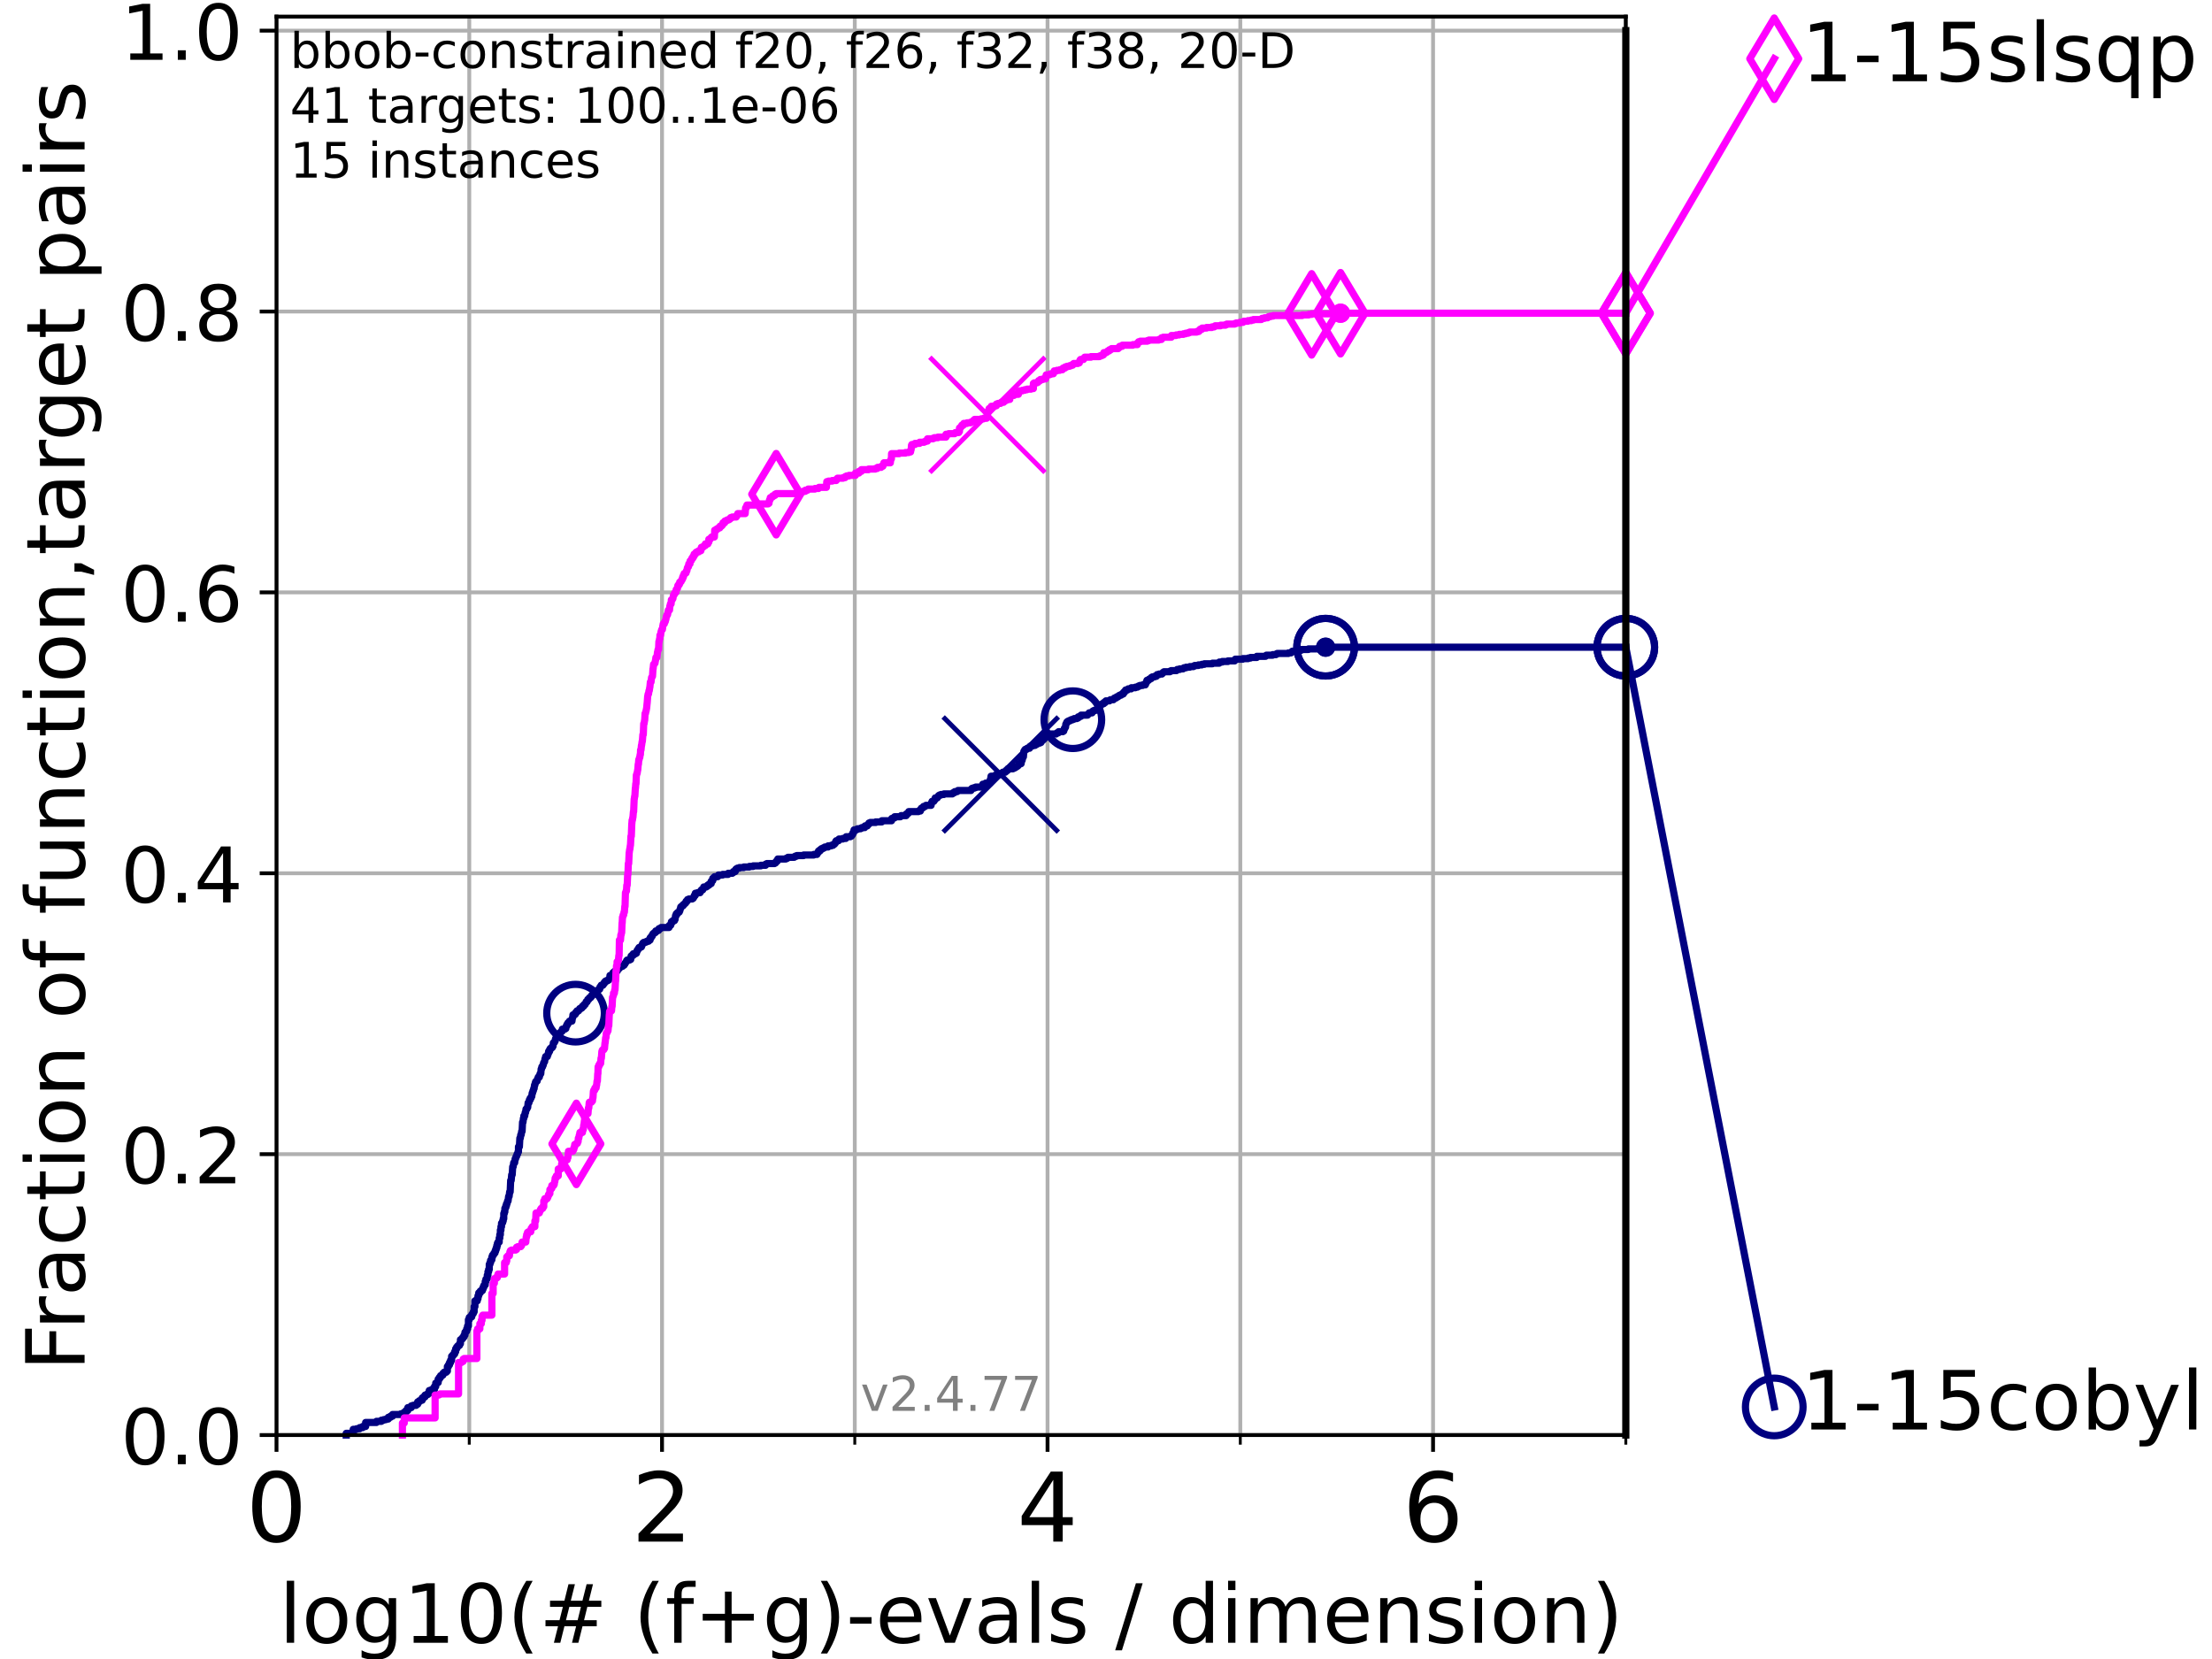 <?xml version="1.0" encoding="utf-8" standalone="no"?>
<!DOCTYPE svg PUBLIC "-//W3C//DTD SVG 1.1//EN"
  "http://www.w3.org/Graphics/SVG/1.1/DTD/svg11.dtd">
<!-- Created with matplotlib (https://matplotlib.org/) -->
<svg height="345.6pt" version="1.1" viewBox="0 0 460.8 345.6" width="460.8pt" xmlns="http://www.w3.org/2000/svg" xmlns:xlink="http://www.w3.org/1999/xlink">
 <defs>
  <style type="text/css">*{stroke-linecap:butt;stroke-linejoin:round;}</style>
 </defs>
 <g id="figure_1">
  <g id="patch_1">
   <path d="M 0 345.6 
L 460.8 345.6 
L 460.8 0 
L 0 0 
z
" style="fill:#ffffff;"/>
  </g>
  <g id="axes_1">
   <g id="patch_2">
    <path d="M 57.6 298.944 
L 338.688 298.944 
L 338.688 3.456 
L 57.6 3.456 
z
" style="fill:#ffffff;"/>
   </g>
   <g id="matplotlib.axis_1">
    <g id="xtick_1">
     <g id="line2d_1">
      <path clip-path="url(#p3d38c0f7f1)" d="M 57.6 298.944 
L 57.6 3.456 
" style="fill:none;stroke:#b0b0b0;stroke-linecap:square;stroke-width:0.8;"/>
     </g>
     <g id="line2d_2">
      <defs>
       <path d="M 0 0 
L 0 3.5 
" id="m63ec8530d1" style="stroke:#000000;stroke-width:0.8;"/>
      </defs>
      <g>
       <use style="stroke:#000000;stroke-width:0.8;" x="57.6" xlink:href="#m63ec8530d1" y="298.944"/>
      </g>
     </g>
     <g id="text_1">
      <!-- 0 -->
      <g transform="translate(51.237 321.141)scale(0.2 -0.2)">
       <defs>
        <path d="M 31.781 66.406 
Q 24.172 66.406 20.328 58.906 
Q 16.5 51.422 16.5 36.375 
Q 16.5 21.391 20.328 13.891 
Q 24.172 6.391 31.781 6.391 
Q 39.453 6.391 43.281 13.891 
Q 47.125 21.391 47.125 36.375 
Q 47.125 51.422 43.281 58.906 
Q 39.453 66.406 31.781 66.406 
z
M 31.781 74.219 
Q 44.047 74.219 50.516 64.516 
Q 56.984 54.828 56.984 36.375 
Q 56.984 17.969 50.516 8.266 
Q 44.047 -1.422 31.781 -1.422 
Q 19.531 -1.422 13.062 8.266 
Q 6.594 17.969 6.594 36.375 
Q 6.594 54.828 13.062 64.516 
Q 19.531 74.219 31.781 74.219 
z
" id="DejaVuSans-48"/>
       </defs>
       <use xlink:href="#DejaVuSans-48"/>
      </g>
     </g>
    </g>
    <g id="xtick_2">
     <g id="line2d_3">
      <path clip-path="url(#p3d38c0f7f1)" d="M 137.911 298.944 
L 137.911 3.456 
" style="fill:none;stroke:#b0b0b0;stroke-linecap:square;stroke-width:0.8;"/>
     </g>
     <g id="line2d_4">
      <g>
       <use style="stroke:#000000;stroke-width:0.8;" x="137.911" xlink:href="#m63ec8530d1" y="298.944"/>
      </g>
     </g>
     <g id="text_2">
      <!-- 2 -->
      <g transform="translate(131.548 321.141)scale(0.2 -0.2)">
       <defs>
        <path d="M 19.188 8.297 
L 53.609 8.297 
L 53.609 0 
L 7.328 0 
L 7.328 8.297 
Q 12.938 14.109 22.625 23.891 
Q 32.328 33.688 34.812 36.531 
Q 39.547 41.844 41.422 45.531 
Q 43.312 49.219 43.312 52.781 
Q 43.312 58.594 39.234 62.25 
Q 35.156 65.922 28.609 65.922 
Q 23.969 65.922 18.812 64.312 
Q 13.672 62.703 7.812 59.422 
L 7.812 69.391 
Q 13.766 71.781 18.938 73 
Q 24.125 74.219 28.422 74.219 
Q 39.75 74.219 46.484 68.547 
Q 53.219 62.891 53.219 53.422 
Q 53.219 48.922 51.531 44.891 
Q 49.859 40.875 45.406 35.406 
Q 44.188 33.984 37.641 27.219 
Q 31.109 20.453 19.188 8.297 
z
" id="DejaVuSans-50"/>
       </defs>
       <use xlink:href="#DejaVuSans-50"/>
      </g>
     </g>
    </g>
    <g id="xtick_3">
     <g id="line2d_5">
      <path clip-path="url(#p3d38c0f7f1)" d="M 218.222 298.944 
L 218.222 3.456 
" style="fill:none;stroke:#b0b0b0;stroke-linecap:square;stroke-width:0.8;"/>
     </g>
     <g id="line2d_6">
      <g>
       <use style="stroke:#000000;stroke-width:0.8;" x="218.222" xlink:href="#m63ec8530d1" y="298.944"/>
      </g>
     </g>
     <g id="text_3">
      <!-- 4 -->
      <g transform="translate(211.859 321.141)scale(0.2 -0.2)">
       <defs>
        <path d="M 37.797 64.312 
L 12.891 25.391 
L 37.797 25.391 
z
M 35.203 72.906 
L 47.609 72.906 
L 47.609 25.391 
L 58.016 25.391 
L 58.016 17.188 
L 47.609 17.188 
L 47.609 0 
L 37.797 0 
L 37.797 17.188 
L 4.891 17.188 
L 4.891 26.703 
z
" id="DejaVuSans-52"/>
       </defs>
       <use xlink:href="#DejaVuSans-52"/>
      </g>
     </g>
    </g>
    <g id="xtick_4">
     <g id="line2d_7">
      <path clip-path="url(#p3d38c0f7f1)" d="M 298.533 298.944 
L 298.533 3.456 
" style="fill:none;stroke:#b0b0b0;stroke-linecap:square;stroke-width:0.8;"/>
     </g>
     <g id="line2d_8">
      <g>
       <use style="stroke:#000000;stroke-width:0.8;" x="298.533" xlink:href="#m63ec8530d1" y="298.944"/>
      </g>
     </g>
     <g id="text_4">
      <!-- 6 -->
      <g transform="translate(292.17 321.141)scale(0.2 -0.2)">
       <defs>
        <path d="M 33.016 40.375 
Q 26.375 40.375 22.484 35.828 
Q 18.609 31.297 18.609 23.391 
Q 18.609 15.531 22.484 10.953 
Q 26.375 6.391 33.016 6.391 
Q 39.656 6.391 43.531 10.953 
Q 47.406 15.531 47.406 23.391 
Q 47.406 31.297 43.531 35.828 
Q 39.656 40.375 33.016 40.375 
z
M 52.594 71.297 
L 52.594 62.312 
Q 48.875 64.062 45.094 64.984 
Q 41.312 65.922 37.594 65.922 
Q 27.828 65.922 22.672 59.328 
Q 17.531 52.734 16.797 39.406 
Q 19.672 43.656 24.016 45.922 
Q 28.375 48.188 33.594 48.188 
Q 44.578 48.188 50.953 41.516 
Q 57.328 34.859 57.328 23.391 
Q 57.328 12.156 50.688 5.359 
Q 44.047 -1.422 33.016 -1.422 
Q 20.359 -1.422 13.672 8.266 
Q 6.984 17.969 6.984 36.375 
Q 6.984 53.656 15.188 63.938 
Q 23.391 74.219 37.203 74.219 
Q 40.922 74.219 44.703 73.484 
Q 48.484 72.75 52.594 71.297 
z
" id="DejaVuSans-54"/>
       </defs>
       <use xlink:href="#DejaVuSans-54"/>
      </g>
     </g>
    </g>
    <g id="xtick_5">
     <g id="line2d_9">
      <path clip-path="url(#p3d38c0f7f1)" d="M 97.755 298.944 
L 97.755 3.456 
" style="fill:none;stroke:#b0b0b0;stroke-linecap:square;stroke-width:0.8;"/>
     </g>
     <g id="line2d_10">
      <defs>
       <path d="M 0 0 
L 0 2 
" id="m448725b3b9" style="stroke:#000000;stroke-width:0.6;"/>
      </defs>
      <g>
       <use style="stroke:#000000;stroke-width:0.6;" x="97.755" xlink:href="#m448725b3b9" y="298.944"/>
      </g>
     </g>
    </g>
    <g id="xtick_6">
     <g id="line2d_11">
      <path clip-path="url(#p3d38c0f7f1)" d="M 178.066 298.944 
L 178.066 3.456 
" style="fill:none;stroke:#b0b0b0;stroke-linecap:square;stroke-width:0.8;"/>
     </g>
     <g id="line2d_12">
      <g>
       <use style="stroke:#000000;stroke-width:0.6;" x="178.066" xlink:href="#m448725b3b9" y="298.944"/>
      </g>
     </g>
    </g>
    <g id="xtick_7">
     <g id="line2d_13">
      <path clip-path="url(#p3d38c0f7f1)" d="M 258.377 298.944 
L 258.377 3.456 
" style="fill:none;stroke:#b0b0b0;stroke-linecap:square;stroke-width:0.8;"/>
     </g>
     <g id="line2d_14">
      <g>
       <use style="stroke:#000000;stroke-width:0.6;" x="258.377" xlink:href="#m448725b3b9" y="298.944"/>
      </g>
     </g>
    </g>
    <g id="xtick_8">
     <g id="line2d_15">
      <path clip-path="url(#p3d38c0f7f1)" d="M 338.688 298.944 
L 338.688 3.456 
" style="fill:none;stroke:#b0b0b0;stroke-linecap:square;stroke-width:0.8;"/>
     </g>
     <g id="line2d_16">
      <g>
       <use style="stroke:#000000;stroke-width:0.6;" x="338.688" xlink:href="#m448725b3b9" y="298.944"/>
      </g>
     </g>
    </g>
    <g id="text_5">
     <!-- log10(# (f+g)-evals / dimension) -->
     <g transform="translate(58.145 342.218)scale(0.17 -0.17)">
      <defs>
       <path d="M 9.422 75.984 
L 18.406 75.984 
L 18.406 0 
L 9.422 0 
z
" id="DejaVuSans-108"/>
       <path d="M 30.609 48.391 
Q 23.391 48.391 19.188 42.75 
Q 14.984 37.109 14.984 27.297 
Q 14.984 17.484 19.156 11.844 
Q 23.344 6.203 30.609 6.203 
Q 37.797 6.203 41.984 11.859 
Q 46.188 17.531 46.188 27.297 
Q 46.188 37.016 41.984 42.703 
Q 37.797 48.391 30.609 48.391 
z
M 30.609 56 
Q 42.328 56 49.016 48.375 
Q 55.719 40.766 55.719 27.297 
Q 55.719 13.875 49.016 6.219 
Q 42.328 -1.422 30.609 -1.422 
Q 18.844 -1.422 12.172 6.219 
Q 5.516 13.875 5.516 27.297 
Q 5.516 40.766 12.172 48.375 
Q 18.844 56 30.609 56 
z
" id="DejaVuSans-111"/>
       <path d="M 45.406 27.984 
Q 45.406 37.75 41.375 43.109 
Q 37.359 48.484 30.078 48.484 
Q 22.859 48.484 18.828 43.109 
Q 14.797 37.75 14.797 27.984 
Q 14.797 18.266 18.828 12.891 
Q 22.859 7.516 30.078 7.516 
Q 37.359 7.516 41.375 12.891 
Q 45.406 18.266 45.406 27.984 
z
M 54.391 6.781 
Q 54.391 -7.172 48.188 -13.984 
Q 42 -20.797 29.203 -20.797 
Q 24.469 -20.797 20.266 -20.094 
Q 16.062 -19.391 12.109 -17.922 
L 12.109 -9.188 
Q 16.062 -11.328 19.922 -12.344 
Q 23.781 -13.375 27.781 -13.375 
Q 36.625 -13.375 41.016 -8.766 
Q 45.406 -4.156 45.406 5.172 
L 45.406 9.625 
Q 42.625 4.781 38.281 2.391 
Q 33.938 0 27.875 0 
Q 17.828 0 11.672 7.656 
Q 5.516 15.328 5.516 27.984 
Q 5.516 40.672 11.672 48.328 
Q 17.828 56 27.875 56 
Q 33.938 56 38.281 53.609 
Q 42.625 51.219 45.406 46.391 
L 45.406 54.688 
L 54.391 54.688 
z
" id="DejaVuSans-103"/>
       <path d="M 12.406 8.297 
L 28.516 8.297 
L 28.516 63.922 
L 10.984 60.406 
L 10.984 69.391 
L 28.422 72.906 
L 38.281 72.906 
L 38.281 8.297 
L 54.391 8.297 
L 54.391 0 
L 12.406 0 
z
" id="DejaVuSans-49"/>
       <path d="M 31 75.875 
Q 24.469 64.656 21.281 53.656 
Q 18.109 42.672 18.109 31.391 
Q 18.109 20.125 21.312 9.062 
Q 24.516 -2 31 -13.188 
L 23.188 -13.188 
Q 15.875 -1.703 12.234 9.375 
Q 8.594 20.453 8.594 31.391 
Q 8.594 42.281 12.203 53.312 
Q 15.828 64.359 23.188 75.875 
z
" id="DejaVuSans-40"/>
       <path d="M 51.125 44 
L 36.922 44 
L 32.812 27.688 
L 47.125 27.688 
z
M 43.797 71.781 
L 38.719 51.516 
L 52.984 51.516 
L 58.109 71.781 
L 65.922 71.781 
L 60.891 51.516 
L 76.125 51.516 
L 76.125 44 
L 58.984 44 
L 54.984 27.688 
L 70.516 27.688 
L 70.516 20.219 
L 53.078 20.219 
L 48 0 
L 40.188 0 
L 45.219 20.219 
L 30.906 20.219 
L 25.875 0 
L 18.016 0 
L 23.094 20.219 
L 7.719 20.219 
L 7.719 27.688 
L 24.906 27.688 
L 29 44 
L 13.281 44 
L 13.281 51.516 
L 30.906 51.516 
L 35.891 71.781 
z
" id="DejaVuSans-35"/>
       <path id="DejaVuSans-32"/>
       <path d="M 37.109 75.984 
L 37.109 68.5 
L 28.516 68.5 
Q 23.688 68.5 21.797 66.547 
Q 19.922 64.594 19.922 59.516 
L 19.922 54.688 
L 34.719 54.688 
L 34.719 47.703 
L 19.922 47.703 
L 19.922 0 
L 10.891 0 
L 10.891 47.703 
L 2.297 47.703 
L 2.297 54.688 
L 10.891 54.688 
L 10.891 58.5 
Q 10.891 67.625 15.141 71.797 
Q 19.391 75.984 28.609 75.984 
z
" id="DejaVuSans-102"/>
       <path d="M 46 62.703 
L 46 35.5 
L 73.188 35.5 
L 73.188 27.203 
L 46 27.203 
L 46 0 
L 37.797 0 
L 37.797 27.203 
L 10.594 27.203 
L 10.594 35.5 
L 37.797 35.5 
L 37.797 62.703 
z
" id="DejaVuSans-43"/>
       <path d="M 8.016 75.875 
L 15.828 75.875 
Q 23.141 64.359 26.781 53.312 
Q 30.422 42.281 30.422 31.391 
Q 30.422 20.453 26.781 9.375 
Q 23.141 -1.703 15.828 -13.188 
L 8.016 -13.188 
Q 14.5 -2 17.703 9.062 
Q 20.906 20.125 20.906 31.391 
Q 20.906 42.672 17.703 53.656 
Q 14.5 64.656 8.016 75.875 
z
" id="DejaVuSans-41"/>
       <path d="M 4.891 31.391 
L 31.203 31.391 
L 31.203 23.391 
L 4.891 23.391 
z
" id="DejaVuSans-45"/>
       <path d="M 56.203 29.594 
L 56.203 25.203 
L 14.891 25.203 
Q 15.484 15.922 20.484 11.062 
Q 25.484 6.203 34.422 6.203 
Q 39.594 6.203 44.453 7.469 
Q 49.312 8.734 54.109 11.281 
L 54.109 2.781 
Q 49.266 0.734 44.188 -0.344 
Q 39.109 -1.422 33.891 -1.422 
Q 20.797 -1.422 13.156 6.188 
Q 5.516 13.812 5.516 26.812 
Q 5.516 40.234 12.766 48.109 
Q 20.016 56 32.328 56 
Q 43.359 56 49.781 48.891 
Q 56.203 41.797 56.203 29.594 
z
M 47.219 32.234 
Q 47.125 39.594 43.094 43.984 
Q 39.062 48.391 32.422 48.391 
Q 24.906 48.391 20.391 44.141 
Q 15.875 39.891 15.188 32.172 
z
" id="DejaVuSans-101"/>
       <path d="M 2.984 54.688 
L 12.5 54.688 
L 29.594 8.797 
L 46.688 54.688 
L 56.203 54.688 
L 35.688 0 
L 23.484 0 
z
" id="DejaVuSans-118"/>
       <path d="M 34.281 27.484 
Q 23.391 27.484 19.188 25 
Q 14.984 22.516 14.984 16.5 
Q 14.984 11.719 18.141 8.906 
Q 21.297 6.109 26.703 6.109 
Q 34.188 6.109 38.703 11.406 
Q 43.219 16.703 43.219 25.484 
L 43.219 27.484 
z
M 52.203 31.203 
L 52.203 0 
L 43.219 0 
L 43.219 8.297 
Q 40.141 3.328 35.547 0.953 
Q 30.953 -1.422 24.312 -1.422 
Q 15.922 -1.422 10.953 3.297 
Q 6 8.016 6 15.922 
Q 6 25.141 12.172 29.828 
Q 18.359 34.516 30.609 34.516 
L 43.219 34.516 
L 43.219 35.406 
Q 43.219 41.609 39.141 45 
Q 35.062 48.391 27.688 48.391 
Q 23 48.391 18.547 47.266 
Q 14.109 46.141 10.016 43.891 
L 10.016 52.203 
Q 14.938 54.109 19.578 55.047 
Q 24.219 56 28.609 56 
Q 40.484 56 46.344 49.844 
Q 52.203 43.703 52.203 31.203 
z
" id="DejaVuSans-97"/>
       <path d="M 44.281 53.078 
L 44.281 44.578 
Q 40.484 46.531 36.375 47.5 
Q 32.281 48.484 27.875 48.484 
Q 21.188 48.484 17.844 46.438 
Q 14.5 44.391 14.5 40.281 
Q 14.5 37.156 16.891 35.375 
Q 19.281 33.594 26.516 31.984 
L 29.594 31.297 
Q 39.156 29.25 43.188 25.516 
Q 47.219 21.781 47.219 15.094 
Q 47.219 7.469 41.188 3.016 
Q 35.156 -1.422 24.609 -1.422 
Q 20.219 -1.422 15.453 -0.562 
Q 10.688 0.297 5.422 2 
L 5.422 11.281 
Q 10.406 8.688 15.234 7.391 
Q 20.062 6.109 24.812 6.109 
Q 31.156 6.109 34.562 8.281 
Q 37.984 10.453 37.984 14.406 
Q 37.984 18.062 35.516 20.016 
Q 33.062 21.969 24.703 23.781 
L 21.578 24.516 
Q 13.234 26.266 9.516 29.906 
Q 5.812 33.547 5.812 39.891 
Q 5.812 47.609 11.281 51.797 
Q 16.75 56 26.812 56 
Q 31.781 56 36.172 55.266 
Q 40.578 54.547 44.281 53.078 
z
" id="DejaVuSans-115"/>
       <path d="M 25.391 72.906 
L 33.688 72.906 
L 8.297 -9.281 
L 0 -9.281 
z
" id="DejaVuSans-47"/>
       <path d="M 45.406 46.391 
L 45.406 75.984 
L 54.391 75.984 
L 54.391 0 
L 45.406 0 
L 45.406 8.203 
Q 42.578 3.328 38.25 0.953 
Q 33.938 -1.422 27.875 -1.422 
Q 17.969 -1.422 11.734 6.484 
Q 5.516 14.406 5.516 27.297 
Q 5.516 40.188 11.734 48.094 
Q 17.969 56 27.875 56 
Q 33.938 56 38.25 53.625 
Q 42.578 51.266 45.406 46.391 
z
M 14.797 27.297 
Q 14.797 17.391 18.875 11.75 
Q 22.953 6.109 30.078 6.109 
Q 37.203 6.109 41.297 11.75 
Q 45.406 17.391 45.406 27.297 
Q 45.406 37.203 41.297 42.844 
Q 37.203 48.484 30.078 48.484 
Q 22.953 48.484 18.875 42.844 
Q 14.797 37.203 14.797 27.297 
z
" id="DejaVuSans-100"/>
       <path d="M 9.422 54.688 
L 18.406 54.688 
L 18.406 0 
L 9.422 0 
z
M 9.422 75.984 
L 18.406 75.984 
L 18.406 64.594 
L 9.422 64.594 
z
" id="DejaVuSans-105"/>
       <path d="M 52 44.188 
Q 55.375 50.25 60.062 53.125 
Q 64.75 56 71.094 56 
Q 79.641 56 84.281 50.016 
Q 88.922 44.047 88.922 33.016 
L 88.922 0 
L 79.891 0 
L 79.891 32.719 
Q 79.891 40.578 77.094 44.375 
Q 74.312 48.188 68.609 48.188 
Q 61.625 48.188 57.562 43.547 
Q 53.516 38.922 53.516 30.906 
L 53.516 0 
L 44.484 0 
L 44.484 32.719 
Q 44.484 40.625 41.703 44.406 
Q 38.922 48.188 33.109 48.188 
Q 26.219 48.188 22.156 43.531 
Q 18.109 38.875 18.109 30.906 
L 18.109 0 
L 9.078 0 
L 9.078 54.688 
L 18.109 54.688 
L 18.109 46.188 
Q 21.188 51.219 25.484 53.609 
Q 29.781 56 35.688 56 
Q 41.656 56 45.828 52.969 
Q 50 49.953 52 44.188 
z
" id="DejaVuSans-109"/>
       <path d="M 54.891 33.016 
L 54.891 0 
L 45.906 0 
L 45.906 32.719 
Q 45.906 40.484 42.875 44.328 
Q 39.844 48.188 33.797 48.188 
Q 26.516 48.188 22.312 43.547 
Q 18.109 38.922 18.109 30.906 
L 18.109 0 
L 9.078 0 
L 9.078 54.688 
L 18.109 54.688 
L 18.109 46.188 
Q 21.344 51.125 25.703 53.562 
Q 30.078 56 35.797 56 
Q 45.219 56 50.047 50.172 
Q 54.891 44.344 54.891 33.016 
z
" id="DejaVuSans-110"/>
      </defs>
      <use xlink:href="#DejaVuSans-108"/>
      <use x="27.783" xlink:href="#DejaVuSans-111"/>
      <use x="88.965" xlink:href="#DejaVuSans-103"/>
      <use x="152.441" xlink:href="#DejaVuSans-49"/>
      <use x="216.064" xlink:href="#DejaVuSans-48"/>
      <use x="279.688" xlink:href="#DejaVuSans-40"/>
      <use x="318.701" xlink:href="#DejaVuSans-35"/>
      <use x="402.49" xlink:href="#DejaVuSans-32"/>
      <use x="434.277" xlink:href="#DejaVuSans-40"/>
      <use x="473.291" xlink:href="#DejaVuSans-102"/>
      <use x="508.496" xlink:href="#DejaVuSans-43"/>
      <use x="592.285" xlink:href="#DejaVuSans-103"/>
      <use x="655.762" xlink:href="#DejaVuSans-41"/>
      <use x="694.775" xlink:href="#DejaVuSans-45"/>
      <use x="730.859" xlink:href="#DejaVuSans-101"/>
      <use x="792.383" xlink:href="#DejaVuSans-118"/>
      <use x="851.562" xlink:href="#DejaVuSans-97"/>
      <use x="912.842" xlink:href="#DejaVuSans-108"/>
      <use x="940.625" xlink:href="#DejaVuSans-115"/>
      <use x="992.725" xlink:href="#DejaVuSans-32"/>
      <use x="1024.512" xlink:href="#DejaVuSans-47"/>
      <use x="1058.203" xlink:href="#DejaVuSans-32"/>
      <use x="1089.99" xlink:href="#DejaVuSans-100"/>
      <use x="1153.467" xlink:href="#DejaVuSans-105"/>
      <use x="1181.25" xlink:href="#DejaVuSans-109"/>
      <use x="1278.662" xlink:href="#DejaVuSans-101"/>
      <use x="1340.186" xlink:href="#DejaVuSans-110"/>
      <use x="1403.564" xlink:href="#DejaVuSans-115"/>
      <use x="1455.664" xlink:href="#DejaVuSans-105"/>
      <use x="1483.447" xlink:href="#DejaVuSans-111"/>
      <use x="1544.629" xlink:href="#DejaVuSans-110"/>
      <use x="1608.008" xlink:href="#DejaVuSans-41"/>
     </g>
    </g>
   </g>
   <g id="matplotlib.axis_2">
    <g id="ytick_1">
     <g id="line2d_17">
      <path clip-path="url(#p3d38c0f7f1)" d="M 57.6 298.944 
L 338.688 298.944 
" style="fill:none;stroke:#b0b0b0;stroke-linecap:square;stroke-width:0.8;"/>
     </g>
     <g id="line2d_18">
      <defs>
       <path d="M 0 0 
L -3.5 0 
" id="mfe69e007e5" style="stroke:#000000;stroke-width:0.8;"/>
      </defs>
      <g>
       <use style="stroke:#000000;stroke-width:0.8;" x="57.6" xlink:href="#mfe69e007e5" y="298.944"/>
      </g>
     </g>
     <g id="text_6">
      <!-- 0.0 -->
      <g transform="translate(25.155 305.023)scale(0.16 -0.16)">
       <defs>
        <path d="M 10.688 12.406 
L 21 12.406 
L 21 0 
L 10.688 0 
z
" id="DejaVuSans-46"/>
       </defs>
       <use xlink:href="#DejaVuSans-48"/>
       <use x="63.623" xlink:href="#DejaVuSans-46"/>
       <use x="95.41" xlink:href="#DejaVuSans-48"/>
      </g>
     </g>
    </g>
    <g id="ytick_2">
     <g id="line2d_19">
      <path clip-path="url(#p3d38c0f7f1)" d="M 57.6 240.432 
L 338.688 240.432 
" style="fill:none;stroke:#b0b0b0;stroke-linecap:square;stroke-width:0.8;"/>
     </g>
     <g id="line2d_20">
      <g>
       <use style="stroke:#000000;stroke-width:0.8;" x="57.6" xlink:href="#mfe69e007e5" y="240.432"/>
      </g>
     </g>
     <g id="text_7">
      <!-- 0.2 -->
      <g transform="translate(25.155 246.51)scale(0.16 -0.16)">
       <use xlink:href="#DejaVuSans-48"/>
       <use x="63.623" xlink:href="#DejaVuSans-46"/>
       <use x="95.41" xlink:href="#DejaVuSans-50"/>
      </g>
     </g>
    </g>
    <g id="ytick_3">
     <g id="line2d_21">
      <path clip-path="url(#p3d38c0f7f1)" d="M 57.6 181.919 
L 338.688 181.919 
" style="fill:none;stroke:#b0b0b0;stroke-linecap:square;stroke-width:0.8;"/>
     </g>
     <g id="line2d_22">
      <g>
       <use style="stroke:#000000;stroke-width:0.8;" x="57.6" xlink:href="#mfe69e007e5" y="181.919"/>
      </g>
     </g>
     <g id="text_8">
      <!-- 0.4 -->
      <g transform="translate(25.155 187.998)scale(0.16 -0.16)">
       <use xlink:href="#DejaVuSans-48"/>
       <use x="63.623" xlink:href="#DejaVuSans-46"/>
       <use x="95.41" xlink:href="#DejaVuSans-52"/>
      </g>
     </g>
    </g>
    <g id="ytick_4">
     <g id="line2d_23">
      <path clip-path="url(#p3d38c0f7f1)" d="M 57.6 123.407 
L 338.688 123.407 
" style="fill:none;stroke:#b0b0b0;stroke-linecap:square;stroke-width:0.8;"/>
     </g>
     <g id="line2d_24">
      <g>
       <use style="stroke:#000000;stroke-width:0.8;" x="57.6" xlink:href="#mfe69e007e5" y="123.407"/>
      </g>
     </g>
     <g id="text_9">
      <!-- 0.6 -->
      <g transform="translate(25.155 129.485)scale(0.16 -0.16)">
       <use xlink:href="#DejaVuSans-48"/>
       <use x="63.623" xlink:href="#DejaVuSans-46"/>
       <use x="95.41" xlink:href="#DejaVuSans-54"/>
      </g>
     </g>
    </g>
    <g id="ytick_5">
     <g id="line2d_25">
      <path clip-path="url(#p3d38c0f7f1)" d="M 57.6 64.894 
L 338.688 64.894 
" style="fill:none;stroke:#b0b0b0;stroke-linecap:square;stroke-width:0.8;"/>
     </g>
     <g id="line2d_26">
      <g>
       <use style="stroke:#000000;stroke-width:0.8;" x="57.6" xlink:href="#mfe69e007e5" y="64.894"/>
      </g>
     </g>
     <g id="text_10">
      <!-- 0.8 -->
      <g transform="translate(25.155 70.973)scale(0.16 -0.16)">
       <defs>
        <path d="M 31.781 34.625 
Q 24.75 34.625 20.719 30.859 
Q 16.703 27.094 16.703 20.516 
Q 16.703 13.922 20.719 10.156 
Q 24.75 6.391 31.781 6.391 
Q 38.812 6.391 42.859 10.172 
Q 46.922 13.969 46.922 20.516 
Q 46.922 27.094 42.891 30.859 
Q 38.875 34.625 31.781 34.625 
z
M 21.922 38.812 
Q 15.578 40.375 12.031 44.719 
Q 8.5 49.078 8.5 55.328 
Q 8.5 64.062 14.719 69.141 
Q 20.953 74.219 31.781 74.219 
Q 42.672 74.219 48.875 69.141 
Q 55.078 64.062 55.078 55.328 
Q 55.078 49.078 51.531 44.719 
Q 48 40.375 41.703 38.812 
Q 48.828 37.156 52.797 32.312 
Q 56.781 27.484 56.781 20.516 
Q 56.781 9.906 50.312 4.234 
Q 43.844 -1.422 31.781 -1.422 
Q 19.734 -1.422 13.25 4.234 
Q 6.781 9.906 6.781 20.516 
Q 6.781 27.484 10.781 32.312 
Q 14.797 37.156 21.922 38.812 
z
M 18.312 54.391 
Q 18.312 48.734 21.844 45.562 
Q 25.391 42.391 31.781 42.391 
Q 38.141 42.391 41.719 45.562 
Q 45.312 48.734 45.312 54.391 
Q 45.312 60.062 41.719 63.234 
Q 38.141 66.406 31.781 66.406 
Q 25.391 66.406 21.844 63.234 
Q 18.312 60.062 18.312 54.391 
z
" id="DejaVuSans-56"/>
       </defs>
       <use xlink:href="#DejaVuSans-48"/>
       <use x="63.623" xlink:href="#DejaVuSans-46"/>
       <use x="95.41" xlink:href="#DejaVuSans-56"/>
      </g>
     </g>
    </g>
    <g id="ytick_6">
     <g id="line2d_27">
      <path clip-path="url(#p3d38c0f7f1)" d="M 57.6 6.382 
L 338.688 6.382 
" style="fill:none;stroke:#b0b0b0;stroke-linecap:square;stroke-width:0.8;"/>
     </g>
     <g id="line2d_28">
      <g>
       <use style="stroke:#000000;stroke-width:0.8;" x="57.6" xlink:href="#mfe69e007e5" y="6.382"/>
      </g>
     </g>
     <g id="text_11">
      <!-- 1.0 -->
      <g transform="translate(25.155 12.46)scale(0.16 -0.16)">
       <use xlink:href="#DejaVuSans-49"/>
       <use x="63.623" xlink:href="#DejaVuSans-46"/>
       <use x="95.41" xlink:href="#DejaVuSans-48"/>
      </g>
     </g>
    </g>
    <g id="text_12">
     <!-- Fraction of function,target pairs -->
     <g transform="translate(17.62 285.585)rotate(-90)scale(0.17 -0.17)">
      <defs>
       <path d="M 9.812 72.906 
L 51.703 72.906 
L 51.703 64.594 
L 19.672 64.594 
L 19.672 43.109 
L 48.578 43.109 
L 48.578 34.812 
L 19.672 34.812 
L 19.672 0 
L 9.812 0 
z
" id="DejaVuSans-70"/>
       <path d="M 41.109 46.297 
Q 39.594 47.172 37.812 47.578 
Q 36.031 48 33.891 48 
Q 26.266 48 22.188 43.047 
Q 18.109 38.094 18.109 28.812 
L 18.109 0 
L 9.078 0 
L 9.078 54.688 
L 18.109 54.688 
L 18.109 46.188 
Q 20.953 51.172 25.484 53.578 
Q 30.031 56 36.531 56 
Q 37.453 56 38.578 55.875 
Q 39.703 55.766 41.062 55.516 
z
" id="DejaVuSans-114"/>
       <path d="M 48.781 52.594 
L 48.781 44.188 
Q 44.969 46.297 41.141 47.344 
Q 37.312 48.391 33.406 48.391 
Q 24.656 48.391 19.812 42.844 
Q 14.984 37.312 14.984 27.297 
Q 14.984 17.281 19.812 11.734 
Q 24.656 6.203 33.406 6.203 
Q 37.312 6.203 41.141 7.25 
Q 44.969 8.297 48.781 10.406 
L 48.781 2.094 
Q 45.016 0.344 40.984 -0.531 
Q 36.969 -1.422 32.422 -1.422 
Q 20.062 -1.422 12.781 6.344 
Q 5.516 14.109 5.516 27.297 
Q 5.516 40.672 12.859 48.328 
Q 20.219 56 33.016 56 
Q 37.156 56 41.109 55.141 
Q 45.062 54.297 48.781 52.594 
z
" id="DejaVuSans-99"/>
       <path d="M 18.312 70.219 
L 18.312 54.688 
L 36.812 54.688 
L 36.812 47.703 
L 18.312 47.703 
L 18.312 18.016 
Q 18.312 11.328 20.141 9.422 
Q 21.969 7.516 27.594 7.516 
L 36.812 7.516 
L 36.812 0 
L 27.594 0 
Q 17.188 0 13.234 3.875 
Q 9.281 7.766 9.281 18.016 
L 9.281 47.703 
L 2.688 47.703 
L 2.688 54.688 
L 9.281 54.688 
L 9.281 70.219 
z
" id="DejaVuSans-116"/>
       <path d="M 8.5 21.578 
L 8.5 54.688 
L 17.484 54.688 
L 17.484 21.922 
Q 17.484 14.156 20.5 10.266 
Q 23.531 6.391 29.594 6.391 
Q 36.859 6.391 41.078 11.031 
Q 45.312 15.672 45.312 23.688 
L 45.312 54.688 
L 54.297 54.688 
L 54.297 0 
L 45.312 0 
L 45.312 8.406 
Q 42.047 3.422 37.719 1 
Q 33.406 -1.422 27.688 -1.422 
Q 18.266 -1.422 13.375 4.438 
Q 8.5 10.297 8.5 21.578 
z
M 31.109 56 
z
" id="DejaVuSans-117"/>
       <path d="M 11.719 12.406 
L 22.016 12.406 
L 22.016 4 
L 14.016 -11.625 
L 7.719 -11.625 
L 11.719 4 
z
" id="DejaVuSans-44"/>
       <path d="M 18.109 8.203 
L 18.109 -20.797 
L 9.078 -20.797 
L 9.078 54.688 
L 18.109 54.688 
L 18.109 46.391 
Q 20.953 51.266 25.266 53.625 
Q 29.594 56 35.594 56 
Q 45.562 56 51.781 48.094 
Q 58.016 40.188 58.016 27.297 
Q 58.016 14.406 51.781 6.484 
Q 45.562 -1.422 35.594 -1.422 
Q 29.594 -1.422 25.266 0.953 
Q 20.953 3.328 18.109 8.203 
z
M 48.688 27.297 
Q 48.688 37.203 44.609 42.844 
Q 40.531 48.484 33.406 48.484 
Q 26.266 48.484 22.188 42.844 
Q 18.109 37.203 18.109 27.297 
Q 18.109 17.391 22.188 11.75 
Q 26.266 6.109 33.406 6.109 
Q 40.531 6.109 44.609 11.75 
Q 48.688 17.391 48.688 27.297 
z
" id="DejaVuSans-112"/>
      </defs>
      <use xlink:href="#DejaVuSans-70"/>
      <use x="50.27" xlink:href="#DejaVuSans-114"/>
      <use x="91.383" xlink:href="#DejaVuSans-97"/>
      <use x="152.662" xlink:href="#DejaVuSans-99"/>
      <use x="207.643" xlink:href="#DejaVuSans-116"/>
      <use x="246.852" xlink:href="#DejaVuSans-105"/>
      <use x="274.635" xlink:href="#DejaVuSans-111"/>
      <use x="335.816" xlink:href="#DejaVuSans-110"/>
      <use x="399.195" xlink:href="#DejaVuSans-32"/>
      <use x="430.982" xlink:href="#DejaVuSans-111"/>
      <use x="492.164" xlink:href="#DejaVuSans-102"/>
      <use x="527.369" xlink:href="#DejaVuSans-32"/>
      <use x="559.156" xlink:href="#DejaVuSans-102"/>
      <use x="594.361" xlink:href="#DejaVuSans-117"/>
      <use x="657.74" xlink:href="#DejaVuSans-110"/>
      <use x="721.119" xlink:href="#DejaVuSans-99"/>
      <use x="776.1" xlink:href="#DejaVuSans-116"/>
      <use x="815.309" xlink:href="#DejaVuSans-105"/>
      <use x="843.092" xlink:href="#DejaVuSans-111"/>
      <use x="904.273" xlink:href="#DejaVuSans-110"/>
      <use x="967.652" xlink:href="#DejaVuSans-44"/>
      <use x="999.439" xlink:href="#DejaVuSans-116"/>
      <use x="1038.648" xlink:href="#DejaVuSans-97"/>
      <use x="1099.928" xlink:href="#DejaVuSans-114"/>
      <use x="1139.291" xlink:href="#DejaVuSans-103"/>
      <use x="1202.768" xlink:href="#DejaVuSans-101"/>
      <use x="1264.291" xlink:href="#DejaVuSans-116"/>
      <use x="1303.5" xlink:href="#DejaVuSans-32"/>
      <use x="1335.287" xlink:href="#DejaVuSans-112"/>
      <use x="1398.764" xlink:href="#DejaVuSans-97"/>
      <use x="1460.043" xlink:href="#DejaVuSans-105"/>
      <use x="1487.826" xlink:href="#DejaVuSans-114"/>
      <use x="1528.939" xlink:href="#DejaVuSans-115"/>
     </g>
    </g>
   </g>
   <g id="line2d_29">
    <defs>
     <path d="M 0 1.5 
C 0.398 1.5 0.779 1.342 1.061 1.061 
C 1.342 0.779 1.5 0.398 1.5 0 
C 1.5 -0.398 1.342 -0.779 1.061 -1.061 
C 0.779 -1.342 0.398 -1.5 0 -1.5 
C -0.398 -1.5 -0.779 -1.342 -1.061 -1.061 
C -1.342 -0.779 -1.5 -0.398 -1.5 0 
C -1.5 0.398 -1.342 0.779 -1.061 1.061 
C -0.779 1.342 -0.398 1.5 0 1.5 
z
" id="m4d11b4592a" style="stroke:#000080;"/>
    </defs>
    <g>
     <use style="fill:#000080;stroke:#000080;" x="276.152" xlink:href="#m4d11b4592a" y="134.824"/>
     <use style="fill:#000080;stroke:#000080;" x="276.152" xlink:href="#m4d11b4592a" y="134.824"/>
    </g>
   </g>
   <g id="line2d_30">
    <path d="M 72.125 298.944 
L 72.125 298.587 
L 73.579 298.587 
L 73.579 297.755 
L 74.263 297.755 
L 74.263 297.636 
L 74.922 297.636 
L 74.922 297.398 
L 75.556 297.398 
L 75.556 297.16 
L 76.168 297.16 
L 76.168 296.328 
L 78.421 296.328 
L 78.421 296.09 
L 79.447 296.09 
L 79.447 295.852 
L 79.939 295.852 
L 79.939 295.733 
L 80.416 295.733 
L 80.416 295.614 
L 80.881 295.614 
L 80.881 295.257 
L 81.334 295.257 
L 81.334 295.019 
L 81.776 295.019 
L 81.776 294.663 
L 83.438 294.663 
L 83.438 294.544 
L 83.83 294.544 
L 83.83 294.425 
L 84.213 294.425 
L 84.213 294.187 
L 84.588 294.187 
L 84.588 293.83 
L 84.956 293.83 
L 84.956 293.235 
L 85.667 293.235 
L 85.667 292.879 
L 86.013 292.879 
L 86.013 292.76 
L 86.684 292.76 
L 86.684 292.522 
L 87.01 292.522 
L 87.01 292.046 
L 87.33 292.046 
L 87.33 291.808 
L 87.644 291.808 
L 87.644 291.689 
L 87.952 291.689 
L 87.952 291.214 
L 88.256 291.214 
L 88.256 290.976 
L 88.554 290.976 
L 88.554 290.619 
L 88.847 290.619 
L 88.847 290.5 
L 89.135 290.5 
L 89.135 290.262 
L 89.419 290.262 
L 89.419 289.668 
L 89.973 289.668 
L 89.973 289.43 
L 90.509 289.43 
L 90.509 288.835 
L 90.771 288.835 
L 90.771 288.122 
L 91.03 288.122 
L 91.03 288.003 
L 91.284 288.003 
L 91.284 287.289 
L 91.535 287.289 
L 91.535 286.932 
L 91.783 286.932 
L 91.783 286.576 
L 92.027 286.576 
L 92.027 286.457 
L 92.267 286.457 
L 92.267 286.1 
L 92.504 286.1 
L 92.504 285.862 
L 92.969 285.862 
L 92.969 285.624 
L 93.197 285.624 
L 93.197 284.673 
L 93.422 284.673 
L 93.422 284.316 
L 93.645 284.316 
L 93.645 283.84 
L 93.864 283.84 
L 93.864 283.364 
L 94.081 283.364 
L 94.081 282.532 
L 94.295 282.532 
L 94.295 282.294 
L 94.506 282.294 
L 94.506 282.056 
L 94.715 282.056 
L 94.715 281.581 
L 94.921 281.581 
L 94.921 280.986 
L 95.125 280.986 
L 95.125 280.629 
L 95.327 280.629 
L 95.327 280.391 
L 95.526 280.391 
L 95.526 280.272 
L 95.723 280.272 
L 95.723 279.916 
L 95.918 279.916 
L 95.918 279.083 
L 96.111 279.083 
L 96.111 278.964 
L 96.301 278.964 
L 96.301 278.726 
L 96.49 278.726 
L 96.49 278.488 
L 96.676 278.488 
L 96.676 278.132 
L 96.861 278.132 
L 96.861 277.537 
L 97.044 277.537 
L 97.044 277.299 
L 97.224 277.299 
L 97.224 276.823 
L 97.403 276.823 
L 97.403 276.229 
L 97.58 276.229 
L 97.58 274.921 
L 97.755 274.921 
L 97.755 274.445 
L 97.929 274.445 
L 97.929 274.326 
L 98.271 274.326 
L 98.271 273.85 
L 98.439 273.85 
L 98.439 273.612 
L 98.606 273.612 
L 98.606 273.256 
L 98.772 273.256 
L 98.772 272.185 
L 98.935 272.185 
L 98.935 270.996 
L 99.418 270.996 
L 99.418 270.52 
L 99.575 270.52 
L 99.575 269.926 
L 99.732 269.926 
L 99.732 269.331 
L 100.04 269.331 
L 100.04 268.974 
L 100.193 268.974 
L 100.193 268.855 
L 100.493 268.855 
L 100.493 268.498 
L 100.642 268.498 
L 100.642 268.142 
L 100.789 268.142 
L 100.789 267.785 
L 100.935 267.785 
L 100.935 267.666 
L 101.08 267.666 
L 101.08 266.952 
L 101.223 266.952 
L 101.223 266.477 
L 101.366 266.477 
L 101.366 266.358 
L 101.507 266.358 
L 101.507 265.644 
L 101.647 265.644 
L 101.647 264.931 
L 101.786 264.931 
L 101.786 264.455 
L 101.924 264.455 
L 101.924 263.385 
L 102.06 263.385 
L 102.06 263.028 
L 102.196 263.028 
L 102.196 262.552 
L 102.331 262.552 
L 102.331 262.433 
L 102.465 262.433 
L 102.465 261.839 
L 102.597 261.839 
L 102.597 261.482 
L 102.729 261.482 
L 102.729 261.363 
L 102.859 261.363 
L 102.859 261.125 
L 102.989 261.125 
L 102.989 261.006 
L 103.118 261.006 
L 103.118 260.649 
L 103.246 260.649 
L 103.246 260.292 
L 103.372 260.292 
L 103.372 259.936 
L 103.498 259.936 
L 103.498 259.46 
L 103.623 259.46 
L 103.623 258.984 
L 103.747 258.984 
L 103.747 258.746 
L 103.993 258.746 
L 103.993 257.914 
L 104.115 257.914 
L 104.115 257.2 
L 104.235 257.2 
L 104.235 256.249 
L 104.355 256.249 
L 104.355 255.535 
L 104.474 255.535 
L 104.474 254.822 
L 104.592 254.822 
L 104.592 254.703 
L 104.71 254.703 
L 104.71 254.346 
L 104.826 254.346 
L 104.826 253.87 
L 104.942 253.87 
L 104.942 252.8 
L 105.057 252.8 
L 105.057 252.443 
L 105.172 252.443 
L 105.172 251.73 
L 105.285 251.73 
L 105.285 251.492 
L 105.398 251.492 
L 105.398 251.135 
L 105.51 251.135 
L 105.51 250.778 
L 105.622 250.778 
L 105.733 250.184 
L 105.843 250.184 
L 105.952 249.232 
L 106.061 249.232 
L 106.169 248.281 
L 106.276 248.281 
L 106.383 245.902 
L 106.489 245.902 
L 106.594 244.713 
L 106.699 244.713 
L 106.803 243.048 
L 106.906 243.048 
L 107.009 242.215 
L 107.213 242.215 
L 107.314 241.383 
L 107.415 241.383 
L 107.515 240.907 
L 107.614 240.907 
L 107.713 240.432 
L 107.811 240.432 
L 107.909 239.956 
L 108.006 239.956 
L 108.006 238.885 
L 108.199 238.885 
L 108.294 237.102 
L 108.389 237.102 
L 108.484 236.388 
L 108.578 236.388 
L 108.671 235.674 
L 108.764 235.674 
L 108.857 233.772 
L 108.949 233.772 
L 109.04 232.939 
L 109.132 232.939 
L 109.132 232.463 
L 109.312 232.463 
L 109.402 231.75 
L 109.491 231.75 
L 109.58 231.036 
L 109.756 231.036 
L 109.843 230.679 
L 109.93 230.679 
L 110.017 229.728 
L 110.189 229.728 
L 110.274 229.133 
L 110.443 229.133 
L 110.443 228.777 
L 110.611 228.777 
L 110.694 228.42 
L 110.777 228.42 
L 110.86 227.706 
L 110.942 227.706 
L 111.023 227.231 
L 111.105 227.231 
L 111.186 226.755 
L 111.266 226.755 
L 111.346 226.041 
L 111.426 226.041 
L 111.506 225.566 
L 111.585 225.566 
L 111.585 225.328 
L 111.742 225.328 
L 111.742 225.209 
L 111.897 225.209 
L 111.975 224.733 
L 112.052 224.733 
L 112.128 224.376 
L 112.356 224.376 
L 112.432 223.901 
L 112.507 223.901 
L 112.507 223.663 
L 112.656 223.663 
L 112.73 222.711 
L 112.804 222.711 
L 112.877 222.236 
L 113.023 222.236 
L 113.095 221.879 
L 113.168 221.879 
L 113.24 221.403 
L 113.311 221.403 
L 113.383 221.165 
L 113.454 221.165 
L 113.524 220.571 
L 113.595 220.571 
L 113.665 220.095 
L 114.012 220.095 
L 114.08 219.738 
L 114.148 219.738 
L 114.216 219.381 
L 114.284 219.381 
L 114.284 219.025 
L 114.486 219.025 
L 114.486 218.668 
L 114.619 218.668 
L 114.619 218.43 
L 114.751 218.43 
L 114.751 218.311 
L 114.947 218.311 
L 114.947 218.192 
L 115.077 218.192 
L 115.077 217.954 
L 115.206 217.954 
L 115.27 217.241 
L 115.397 217.241 
L 115.397 217.122 
L 115.523 217.122 
L 115.586 216.884 
L 115.649 216.884 
L 115.711 216.408 
L 115.773 216.408 
L 115.773 216.289 
L 115.897 216.289 
L 115.959 216.051 
L 116.02 216.051 
L 116.02 215.932 
L 116.263 215.932 
L 116.263 215.813 
L 116.383 215.813 
L 116.443 215.457 
L 116.503 215.457 
L 116.562 215.219 
L 116.739 215.219 
L 116.798 214.981 
L 116.914 214.981 
L 116.914 214.862 
L 117.088 214.862 
L 117.145 214.386 
L 117.71 214.386 
L 117.71 214.267 
L 117.876 214.267 
L 117.931 213.792 
L 118.04 213.792 
L 118.094 213.435 
L 118.257 213.435 
L 118.31 213.078 
L 118.471 213.078 
L 118.577 212.84 
L 118.629 212.84 
L 118.629 212.721 
L 119.148 212.721 
L 119.25 212.008 
L 119.301 212.008 
L 119.352 211.413 
L 119.702 211.413 
L 119.702 211.294 
L 119.85 211.294 
L 119.899 210.937 
L 120.094 210.937 
L 120.191 210.581 
L 120.525 210.581 
L 120.619 210.343 
L 120.713 210.343 
L 120.759 210.105 
L 121.037 210.105 
L 121.037 209.986 
L 121.219 209.986 
L 121.31 209.629 
L 121.579 209.629 
L 121.668 209.272 
L 121.888 209.272 
L 121.931 209.035 
L 122.018 209.035 
L 122.105 208.678 
L 122.319 208.678 
L 122.405 208.321 
L 122.447 208.321 
L 122.447 208.202 
L 122.657 208.202 
L 122.699 207.964 
L 122.782 207.964 
L 122.782 207.845 
L 123.03 207.845 
L 123.071 207.607 
L 123.233 207.607 
L 123.233 207.37 
L 123.354 207.37 
L 123.354 207.251 
L 123.554 207.251 
L 123.554 207.132 
L 123.673 207.132 
L 123.673 207.013 
L 123.83 207.013 
L 123.869 206.775 
L 124.255 206.775 
L 124.255 206.656 
L 124.369 206.656 
L 124.444 206.418 
L 124.52 206.418 
L 124.595 206.18 
L 124.781 206.18 
L 124.781 206.061 
L 124.928 206.061 
L 125.002 205.586 
L 125.147 205.586 
L 125.256 205.229 
L 125.612 205.229 
L 125.683 204.991 
L 125.788 204.991 
L 125.892 204.634 
L 126.1 204.634 
L 126.1 204.396 
L 126.338 204.396 
L 126.338 204.277 
L 126.64 204.277 
L 126.64 204.159 
L 126.806 204.159 
L 126.839 203.921 
L 127.035 203.921 
L 127.068 203.207 
L 127.39 203.207 
L 127.39 203.088 
L 127.611 203.088 
L 127.706 202.612 
L 127.985 202.612 
L 127.985 202.375 
L 128.441 202.375 
L 128.441 202.256 
L 128.62 202.256 
L 128.709 201.899 
L 128.768 201.899 
L 128.768 201.78 
L 128.973 201.78 
L 129.06 201.542 
L 129.089 201.542 
L 129.089 201.423 
L 129.405 201.423 
L 129.405 201.304 
L 129.686 201.304 
L 129.77 201.066 
L 130.019 201.066 
L 130.128 200.829 
L 130.182 200.829 
L 130.237 200.591 
L 130.318 200.591 
L 130.425 200.353 
L 130.505 200.353 
L 130.532 200.115 
L 130.638 200.115 
L 130.638 199.996 
L 131.16 199.996 
L 131.16 199.877 
L 131.389 199.877 
L 131.465 199.164 
L 131.591 199.164 
L 131.591 199.045 
L 131.889 199.045 
L 131.913 198.688 
L 132.399 198.688 
L 132.399 198.569 
L 132.589 198.569 
L 132.683 198.093 
L 132.73 198.093 
L 132.73 197.974 
L 132.847 197.974 
L 132.94 197.736 
L 132.964 197.736 
L 132.964 197.618 
L 133.079 197.618 
L 133.125 197.38 
L 133.398 197.38 
L 133.398 197.261 
L 133.623 197.261 
L 133.712 196.904 
L 133.778 196.904 
L 133.866 196.547 
L 133.954 196.547 
L 133.954 196.428 
L 134.106 196.428 
L 134.106 196.309 
L 134.492 196.309 
L 134.492 196.19 
L 134.766 196.19 
L 134.766 196.071 
L 135.118 196.071 
L 135.138 195.834 
L 135.422 195.834 
L 135.442 195.358 
L 135.642 195.358 
L 135.721 195.001 
L 135.879 195.001 
L 135.957 194.644 
L 136.015 194.644 
L 136.015 194.525 
L 136.151 194.525 
L 136.151 194.406 
L 136.304 194.406 
L 136.304 194.288 
L 136.514 194.288 
L 136.608 193.931 
L 136.98 193.931 
L 136.98 193.812 
L 137.199 193.812 
L 137.271 193.455 
L 137.576 193.455 
L 137.576 193.336 
L 137.718 193.336 
L 137.718 193.217 
L 139.358 193.217 
L 139.358 192.86 
L 139.47 192.86 
L 139.47 192.741 
L 139.723 192.741 
L 139.817 192.385 
L 139.864 192.385 
L 139.864 192.028 
L 140.127 192.028 
L 140.158 191.79 
L 140.507 191.79 
L 140.567 191.552 
L 140.627 191.552 
L 140.731 190.72 
L 140.878 190.72 
L 140.878 190.363 
L 141.112 190.363 
L 141.112 190.125 
L 141.314 190.125 
L 141.314 190.006 
L 141.5 190.006 
L 141.528 189.768 
L 141.613 189.768 
L 141.669 189.412 
L 141.725 189.412 
L 141.809 188.936 
L 141.934 188.936 
L 141.934 188.817 
L 142.1 188.817 
L 142.1 188.698 
L 142.277 188.698 
L 142.318 188.46 
L 142.493 188.46 
L 142.6 188.222 
L 142.719 188.222 
L 142.719 188.103 
L 142.851 188.103 
L 142.93 187.747 
L 143.138 187.747 
L 143.228 187.39 
L 143.521 187.39 
L 143.521 187.271 
L 144.203 187.271 
L 144.203 187.152 
L 144.397 187.152 
L 144.493 186.914 
L 144.552 186.914 
L 144.624 186.557 
L 144.812 186.557 
L 144.848 186.082 
L 145.287 186.082 
L 145.287 185.963 
L 145.838 185.963 
L 145.849 185.725 
L 145.982 185.725 
L 146.036 185.487 
L 146.124 185.487 
L 146.124 185.368 
L 146.394 185.368 
L 146.458 185.13 
L 146.533 185.13 
L 146.596 184.773 
L 147.129 184.773 
L 147.129 184.654 
L 147.323 184.654 
L 147.384 184.417 
L 147.665 184.417 
L 147.705 184.179 
L 147.962 184.179 
L 147.962 184.06 
L 148.157 184.06 
L 148.157 183.584 
L 148.349 183.584 
L 148.349 183.465 
L 148.474 183.465 
L 148.474 182.989 
L 148.625 182.989 
L 148.625 182.87 
L 148.831 182.87 
L 148.85 182.633 
L 149.517 182.633 
L 149.517 182.514 
L 149.651 182.514 
L 149.678 182.276 
L 150.544 182.276 
L 150.544 182.157 
L 151.665 182.157 
L 151.697 181.919 
L 152.561 181.919 
L 152.561 181.8 
L 152.741 181.8 
L 152.763 181.562 
L 153.167 181.562 
L 153.269 181.087 
L 153.406 181.087 
L 153.406 180.968 
L 153.62 180.968 
L 153.62 180.849 
L 154.026 180.849 
L 154.026 180.73 
L 154.943 180.73 
L 154.943 180.611 
L 156.093 180.611 
L 156.093 180.492 
L 156.909 180.492 
L 156.909 180.373 
L 158.487 180.373 
L 158.487 180.254 
L 159.487 180.254 
L 159.497 180.016 
L 159.753 180.016 
L 159.753 179.897 
L 161.343 179.897 
L 161.343 179.778 
L 161.556 179.778 
L 161.627 179.54 
L 161.703 179.54 
L 161.703 179.422 
L 161.907 179.422 
L 162.008 179.065 
L 162.026 179.065 
L 162.026 178.946 
L 163.705 178.946 
L 163.705 178.827 
L 163.977 178.827 
L 163.977 178.708 
L 164.156 178.708 
L 164.156 178.589 
L 165.447 178.589 
L 165.447 178.47 
L 165.658 178.47 
L 165.658 178.351 
L 165.975 178.351 
L 165.975 178.232 
L 167.412 178.232 
L 167.412 178.113 
L 169.516 178.113 
L 169.516 177.994 
L 170.186 177.994 
L 170.252 177.757 
L 170.312 177.757 
L 170.312 177.638 
L 170.423 177.638 
L 170.504 177.281 
L 170.8 177.281 
L 170.808 177.043 
L 171.018 177.043 
L 171.104 176.805 
L 171.373 176.805 
L 171.373 176.686 
L 171.619 176.686 
L 171.619 176.567 
L 171.827 176.567 
L 171.827 176.448 
L 172.501 176.448 
L 172.509 176.211 
L 173.149 176.211 
L 173.149 176.092 
L 173.542 176.092 
L 173.653 175.854 
L 173.851 175.854 
L 173.947 175.616 
L 174.046 175.616 
L 174.103 175.259 
L 174.203 175.259 
L 174.203 175.14 
L 174.684 175.14 
L 174.779 174.783 
L 175.567 174.783 
L 175.567 174.664 
L 176.194 174.664 
L 176.27 174.308 
L 177.13 174.308 
L 177.13 174.189 
L 177.368 174.189 
L 177.422 173.951 
L 177.547 173.951 
L 177.636 173.713 
L 177.681 173.713 
L 177.681 173.475 
L 177.812 173.475 
L 177.915 172.881 
L 178.399 172.881 
L 178.399 172.762 
L 178.67 172.762 
L 178.67 172.643 
L 179.271 172.643 
L 179.271 172.524 
L 179.535 172.524 
L 179.535 172.405 
L 180.136 172.405 
L 180.195 172.048 
L 180.679 172.048 
L 180.716 171.81 
L 180.85 171.81 
L 180.85 171.691 
L 181.004 171.691 
L 181.007 171.453 
L 181.279 171.453 
L 181.279 171.334 
L 182.437 171.334 
L 182.437 171.216 
L 183.696 171.216 
L 183.699 170.978 
L 185.723 170.978 
L 185.768 170.502 
L 186.066 170.502 
L 186.066 170.383 
L 186.356 170.383 
L 186.356 170.145 
L 187.575 170.145 
L 187.575 170.026 
L 187.717 170.026 
L 187.717 169.907 
L 188.773 169.907 
L 188.807 169.551 
L 189.08 169.551 
L 189.08 169.432 
L 189.223 169.432 
L 189.302 169.075 
L 191.308 169.075 
L 191.308 168.956 
L 191.729 168.956 
L 191.757 168.599 
L 191.86 168.599 
L 191.933 168.361 
L 192.147 168.361 
L 192.147 168.242 
L 192.332 168.242 
L 192.378 168.004 
L 192.721 168.004 
L 192.721 167.886 
L 192.886 167.886 
L 192.886 167.767 
L 193.964 167.767 
L 194.059 167.172 
L 194.13 167.172 
L 194.169 166.934 
L 194.54 166.934 
L 194.597 166.696 
L 194.709 166.696 
L 194.816 166.221 
L 195.253 166.221 
L 195.34 165.983 
L 195.427 165.983 
L 195.514 165.745 
L 195.693 165.745 
L 195.693 165.626 
L 196.009 165.626 
L 196.009 165.507 
L 196.63 165.507 
L 196.63 165.388 
L 198.394 165.388 
L 198.394 165.269 
L 198.514 165.269 
L 198.514 165.15 
L 198.813 165.15 
L 198.896 164.912 
L 199.399 164.912 
L 199.399 164.793 
L 199.547 164.793 
L 199.547 164.675 
L 202.269 164.675 
L 202.375 164.318 
L 202.533 164.318 
L 202.533 164.199 
L 202.931 164.199 
L 202.931 164.08 
L 203.265 164.08 
L 203.265 163.961 
L 204.671 163.961 
L 204.724 163.366 
L 205.169 163.366 
L 205.169 163.247 
L 205.341 163.247 
L 205.341 163.128 
L 206.219 163.128 
L 206.283 162.415 
L 206.357 162.415 
L 206.452 161.701 
L 207.336 161.701 
L 207.36 161.463 
L 207.647 161.463 
L 207.647 161.345 
L 208.507 161.345 
L 208.507 161.226 
L 208.636 161.226 
L 208.636 161.107 
L 208.88 161.107 
L 208.887 160.869 
L 209.414 160.869 
L 209.414 160.75 
L 209.568 160.75 
L 209.568 160.512 
L 209.875 160.512 
L 209.943 160.155 
L 211.013 160.155 
L 211.013 160.036 
L 211.287 160.036 
L 211.287 159.917 
L 211.521 159.917 
L 211.521 159.798 
L 211.677 159.798 
L 211.677 159.68 
L 211.886 159.68 
L 211.886 159.561 
L 212.051 159.561 
L 212.051 159.442 
L 212.163 159.442 
L 212.243 159.085 
L 212.719 159.085 
L 212.827 158.371 
L 212.941 158.371 
L 212.987 157.896 
L 213.071 157.896 
L 213.18 157.658 
L 213.196 157.658 
L 213.274 156.587 
L 213.315 156.587 
L 213.315 156.469 
L 213.435 156.469 
L 213.461 156.231 
L 213.556 156.231 
L 213.556 156.112 
L 213.859 156.112 
L 213.859 155.993 
L 213.981 155.993 
L 213.981 155.874 
L 214.477 155.874 
L 214.525 155.517 
L 214.7 155.517 
L 214.7 155.398 
L 215.131 155.398 
L 215.131 155.279 
L 215.627 155.279 
L 215.627 155.16 
L 215.767 155.16 
L 215.767 155.041 
L 216.031 155.041 
L 216.119 154.804 
L 216.589 154.804 
L 216.589 154.685 
L 216.85 154.685 
L 216.94 154.328 
L 217.127 154.328 
L 217.127 154.209 
L 217.263 154.209 
L 217.345 153.971 
L 217.525 153.971 
L 217.632 153.614 
L 217.823 153.614 
L 217.904 153.376 
L 218.055 153.376 
L 218.059 153.139 
L 218.67 153.139 
L 218.67 152.901 
L 220.013 152.901 
L 220.013 152.782 
L 220.194 152.782 
L 220.194 152.663 
L 220.484 152.663 
L 220.532 152.425 
L 221.405 152.425 
L 221.405 152.306 
L 221.592 152.306 
L 221.688 151.949 
L 221.718 151.949 
L 221.736 151.711 
L 221.844 151.711 
L 221.938 151.474 
L 221.975 151.474 
L 222.022 150.879 
L 222.093 150.879 
L 222.135 150.641 
L 222.225 150.641 
L 222.248 150.403 
L 222.378 150.403 
L 222.378 150.284 
L 222.608 150.284 
L 222.608 150.165 
L 222.899 150.165 
L 222.899 150.046 
L 223.135 150.046 
L 223.135 149.927 
L 223.496 149.927 
L 223.496 149.809 
L 223.776 149.809 
L 223.776 149.69 
L 224.333 149.69 
L 224.333 149.571 
L 224.599 149.571 
L 224.599 149.333 
L 224.927 149.333 
L 224.927 149.214 
L 225.2 149.214 
L 225.2 148.976 
L 226.559 148.976 
L 226.66 148.738 
L 226.812 148.738 
L 226.886 148.5 
L 227.505 148.5 
L 227.505 148.262 
L 227.628 148.262 
L 227.628 148.144 
L 227.82 148.144 
L 227.82 148.025 
L 228.143 148.025 
L 228.143 147.906 
L 228.58 147.906 
L 228.653 147.549 
L 228.964 147.549 
L 229.072 147.311 
L 229.079 147.311 
L 229.181 147.073 
L 229.199 147.073 
L 229.203 146.835 
L 229.43 146.835 
L 229.43 146.716 
L 229.633 146.716 
L 229.633 146.597 
L 229.921 146.597 
L 229.934 146.36 
L 230.232 146.36 
L 230.254 146.122 
L 230.386 146.122 
L 230.386 146.003 
L 231.116 146.003 
L 231.116 145.884 
L 231.307 145.884 
L 231.307 145.765 
L 231.948 145.765 
L 232.035 145.527 
L 232.157 145.527 
L 232.157 145.408 
L 232.507 145.408 
L 232.615 145.17 
L 232.895 145.17 
L 232.895 145.051 
L 233.032 145.051 
L 233.032 144.933 
L 233.234 144.933 
L 233.234 144.814 
L 233.54 144.814 
L 233.54 144.695 
L 233.704 144.695 
L 233.704 144.576 
L 233.991 144.576 
L 234.061 144.219 
L 234.266 144.219 
L 234.31 143.981 
L 234.435 143.981 
L 234.473 143.743 
L 234.875 143.743 
L 234.875 143.624 
L 235.013 143.624 
L 235.013 143.505 
L 235.639 143.505 
L 235.678 143.268 
L 236.512 143.268 
L 236.512 143.149 
L 236.946 143.149 
L 236.946 143.03 
L 237.159 143.03 
L 237.159 142.911 
L 237.45 142.911 
L 237.45 142.792 
L 238.016 142.792 
L 238.016 142.673 
L 238.59 142.673 
L 238.697 142.435 
L 238.706 142.435 
L 238.778 142.078 
L 238.902 142.078 
L 238.928 141.721 
L 239.275 141.721 
L 239.359 141.484 
L 239.582 141.484 
L 239.582 141.365 
L 239.824 141.365 
L 239.839 141.127 
L 240.047 141.127 
L 240.047 141.008 
L 240.504 141.008 
L 240.504 140.889 
L 240.889 140.889 
L 240.988 140.651 
L 241.041 140.651 
L 241.041 140.532 
L 241.468 140.532 
L 241.468 140.413 
L 242.06 140.413 
L 242.06 140.294 
L 242.178 140.294 
L 242.178 140.175 
L 242.293 140.175 
L 242.293 140.056 
L 242.474 140.056 
L 242.474 139.938 
L 243.709 139.938 
L 243.709 139.819 
L 243.974 139.819 
L 243.974 139.7 
L 245.079 139.7 
L 245.079 139.581 
L 245.231 139.581 
L 245.231 139.462 
L 245.754 139.462 
L 245.754 139.343 
L 246.442 139.343 
L 246.442 139.224 
L 246.647 139.224 
L 246.647 139.105 
L 247.09 139.105 
L 247.09 138.986 
L 247.849 138.986 
L 247.849 138.867 
L 248.604 138.867 
L 248.604 138.748 
L 248.875 138.748 
L 248.875 138.629 
L 249.646 138.629 
L 249.646 138.51 
L 250.349 138.51 
L 250.349 138.391 
L 250.9 138.391 
L 250.9 138.273 
L 252.572 138.273 
L 252.572 138.154 
L 253.976 138.154 
L 254.017 137.916 
L 254.62 137.916 
L 254.62 137.797 
L 255.809 137.797 
L 255.809 137.678 
L 257.203 137.678 
L 257.306 137.44 
L 257.33 137.44 
L 257.33 137.321 
L 258.894 137.321 
L 258.894 137.202 
L 260.024 137.202 
L 260.024 137.083 
L 260.498 137.083 
L 260.498 136.964 
L 261.801 136.964 
L 261.821 136.726 
L 263.63 136.726 
L 263.63 136.608 
L 263.798 136.608 
L 263.798 136.489 
L 265.119 136.489 
L 265.119 136.37 
L 265.815 136.37 
L 265.815 136.251 
L 266.045 136.251 
L 266.045 136.132 
L 268.382 136.132 
L 268.382 136.013 
L 268.931 136.013 
L 268.931 135.894 
L 269.101 135.894 
L 269.101 135.775 
L 269.214 135.775 
L 269.214 135.656 
L 269.993 135.656 
L 269.993 135.537 
L 270.913 135.537 
L 270.913 135.418 
L 271.146 135.418 
L 271.146 135.299 
L 272.568 135.299 
L 272.568 135.18 
L 274.787 135.18 
L 274.787 135.061 
L 275.038 135.061 
L 275.038 134.943 
L 276.152 134.943 
L 276.152 134.824 
L 338.688 134.824 
L 338.688 134.824 
" style="fill:none;stroke:#000080;stroke-linecap:square;stroke-width:1.5;"/>
   </g>
   <g id="line2d_31">
    <defs>
     <path d="M 0 6 
C 1.591 6 3.117 5.368 4.243 4.243 
C 5.368 3.117 6 1.591 6 0 
C 6 -1.591 5.368 -3.117 4.243 -4.243 
C 3.117 -5.368 1.591 -6 0 -6 
C -1.591 -6 -3.117 -5.368 -4.243 -4.243 
C -5.368 -3.117 -6 -1.591 -6 0 
C -6 1.591 -5.368 3.117 -4.243 4.243 
C -3.117 5.368 -1.591 6 0 6 
z
" id="m2155392113" style="stroke:#000080;stroke-width:1.5;"/>
    </defs>
    <g>
     <use style="fill-opacity:0;stroke:#000080;stroke-width:1.5;" x="119.899" xlink:href="#m2155392113" y="211.056"/>
     <use style="fill-opacity:0;stroke:#000080;stroke-width:1.5;" x="223.496" xlink:href="#m2155392113" y="149.927"/>
     <use style="fill-opacity:0;stroke:#000080;stroke-width:1.5;" x="276.152" xlink:href="#m2155392113" y="134.824"/>
     <use style="fill-opacity:0;stroke:#000080;stroke-width:1.5;" x="276.152" xlink:href="#m2155392113" y="134.824"/>
     <use style="fill-opacity:0;stroke:#000080;stroke-width:1.5;" x="338.688" xlink:href="#m2155392113" y="134.824"/>
    </g>
   </g>
   <g id="line2d_32">
    <path style="fill:none;stroke:#000080;stroke-linecap:square;stroke-width:1.5;"/>
    <g/>
   </g>
   <g id="line2d_33">
    <path clip-path="url(#p3d38c0f7f1)" d="M 208.474 161.345 
" style="fill:none;stroke:#000080;stroke-linecap:square;stroke-width:1.5;"/>
    <defs>
     <path d="M -12 12 
L 12 -12 
M -12 -12 
L 12 12 
" id="mee48c0786b" style="stroke:#000080;"/>
    </defs>
    <g clip-path="url(#p3d38c0f7f1)">
     <use style="fill:#000080;stroke:#000080;" x="208.474" xlink:href="#mee48c0786b" y="161.345"/>
    </g>
   </g>
   <g id="line2d_34">
    <defs>
     <path d="M 0 1.5 
C 0.398 1.5 0.779 1.342 1.061 1.061 
C 1.342 0.779 1.5 0.398 1.5 0 
C 1.5 -0.398 1.342 -0.779 1.061 -1.061 
C 0.779 -1.342 0.398 -1.5 0 -1.5 
C -0.398 -1.5 -0.779 -1.342 -1.061 -1.061 
C -1.342 -0.779 -1.5 -0.398 -1.5 0 
C -1.5 0.398 -1.342 0.779 -1.061 1.061 
C -0.779 1.342 -0.398 1.5 0 1.5 
z
" id="ma89bde3712" style="stroke:#ff00ff;"/>
    </defs>
    <g>
     <use style="fill:#ff00ff;stroke:#ff00ff;" x="279.261" xlink:href="#ma89bde3712" y="65.251"/>
     <use style="fill:#ff00ff;stroke:#ff00ff;" x="279.261" xlink:href="#ma89bde3712" y="65.251"/>
    </g>
   </g>
   <g id="line2d_35">
    <path d="M 83.83 298.944 
L 83.83 296.447 
L 84.213 296.447 
L 84.213 295.376 
L 90.641 295.376 
L 90.641 290.619 
L 91.41 290.619 
L 91.41 290.5 
L 91.659 290.5 
L 91.659 290.381 
L 95.526 290.381 
L 95.526 283.84 
L 96.111 283.84 
L 96.111 283.721 
L 96.301 283.721 
L 96.301 283.602 
L 96.49 283.602 
L 96.49 283.127 
L 96.676 283.127 
L 96.676 283.008 
L 99.338 283.008 
L 99.338 277.299 
L 99.497 277.299 
L 99.497 276.823 
L 99.964 276.823 
L 99.964 275.753 
L 100.268 275.753 
L 100.268 275.04 
L 100.419 275.04 
L 100.419 274.207 
L 100.568 274.207 
L 100.568 273.969 
L 102.465 273.969 
L 102.465 269.45 
L 102.729 269.45 
L 102.729 267.309 
L 102.989 267.309 
L 102.989 266.358 
L 103.246 266.358 
L 103.246 266.239 
L 103.498 266.239 
L 103.498 266.12 
L 103.623 266.12 
L 103.623 265.763 
L 103.747 265.763 
L 103.747 265.406 
L 105.115 265.406 
L 105.115 263.028 
L 105.454 263.028 
L 105.454 262.671 
L 105.566 262.671 
L 105.566 261.839 
L 105.788 261.839 
L 105.788 261.601 
L 106.115 261.601 
L 106.222 260.768 
L 106.329 260.768 
L 106.329 260.53 
L 106.541 260.53 
L 106.541 260.411 
L 107.415 260.411 
L 107.415 260.292 
L 107.614 260.292 
L 107.614 259.817 
L 107.86 259.817 
L 107.86 259.698 
L 108.484 259.698 
L 108.578 259.46 
L 108.671 259.46 
L 108.764 258.746 
L 109.536 258.746 
L 109.624 257.676 
L 109.712 257.676 
L 109.712 257.2 
L 109.887 257.2 
L 109.887 256.725 
L 110.06 256.725 
L 110.06 256.606 
L 110.569 256.606 
L 110.653 255.892 
L 110.818 255.892 
L 110.901 255.535 
L 111.426 255.535 
L 111.426 254.346 
L 111.585 254.346 
L 111.663 252.681 
L 112.356 252.681 
L 112.432 252.324 
L 112.507 252.324 
L 112.581 251.968 
L 112.73 251.968 
L 112.73 251.73 
L 113.059 251.73 
L 113.059 251.373 
L 113.275 251.373 
L 113.275 250.184 
L 113.489 250.184 
L 113.489 249.708 
L 113.977 249.708 
L 114.046 249.47 
L 114.114 249.47 
L 114.183 249.113 
L 114.25 249.113 
L 114.25 248.875 
L 114.385 248.875 
L 114.385 248.638 
L 114.552 248.638 
L 114.552 247.805 
L 114.751 247.805 
L 114.751 247.567 
L 114.947 247.567 
L 114.947 246.973 
L 115.333 246.973 
L 115.397 246.735 
L 115.46 246.735 
L 115.523 246.14 
L 115.586 246.14 
L 115.649 245.426 
L 115.711 245.426 
L 115.711 245.308 
L 115.897 245.308 
L 115.897 244.951 
L 116.293 244.951 
L 116.293 243.524 
L 116.827 243.524 
L 116.885 243.286 
L 116.943 243.286 
L 117.001 242.453 
L 117.059 242.453 
L 117.117 242.097 
L 117.231 242.097 
L 117.288 241.74 
L 117.542 241.74 
L 117.542 241.621 
L 118.149 241.621 
L 118.257 241.145 
L 118.31 241.145 
L 118.417 239.837 
L 119.326 239.837 
L 119.377 239.48 
L 119.528 239.48 
L 119.578 239.004 
L 119.677 239.004 
L 119.727 238.41 
L 119.997 238.41 
L 120.07 238.172 
L 120.287 238.172 
L 120.382 237.815 
L 120.43 237.815 
L 120.477 237.102 
L 120.572 237.102 
L 120.666 236.507 
L 120.713 236.507 
L 120.806 235.912 
L 121.333 235.912 
L 121.378 235.318 
L 121.512 235.318 
L 121.601 234.366 
L 121.646 234.366 
L 121.734 233.534 
L 121.778 233.534 
L 121.822 232.107 
L 121.975 232.107 
L 121.975 231.988 
L 122.489 231.988 
L 122.573 230.798 
L 122.657 230.798 
L 122.741 229.728 
L 122.782 229.728 
L 122.782 229.609 
L 123.213 229.609 
L 123.294 229.371 
L 123.414 229.371 
L 123.494 228.658 
L 123.534 228.658 
L 123.613 227.349 
L 123.692 227.349 
L 123.692 227.112 
L 123.888 227.112 
L 123.927 226.636 
L 124.178 226.636 
L 124.255 226.041 
L 124.293 226.041 
L 124.369 225.209 
L 124.444 225.209 
L 124.52 223.663 
L 124.557 223.663 
L 124.595 222.236 
L 124.744 222.236 
L 124.744 221.879 
L 124.91 221.879 
L 124.947 221.522 
L 125.129 221.522 
L 125.202 220.452 
L 125.274 220.452 
L 125.381 219.025 
L 125.417 219.025 
L 125.453 218.787 
L 125.559 218.787 
L 125.559 218.668 
L 125.788 218.668 
L 125.788 218.43 
L 125.927 218.43 
L 126.031 217.241 
L 126.065 217.241 
L 126.168 216.17 
L 126.236 216.17 
L 126.304 215.219 
L 126.372 215.219 
L 126.372 215.1 
L 126.49 215.1 
L 126.59 214.743 
L 126.657 214.743 
L 126.757 213.673 
L 126.823 213.673 
L 126.921 211.413 
L 126.937 211.413 
L 126.986 210.7 
L 127.052 210.7 
L 127.052 210.581 
L 127.39 210.581 
L 127.469 209.629 
L 127.517 209.629 
L 127.611 207.726 
L 127.674 207.726 
L 127.768 207.37 
L 127.799 207.37 
L 127.799 206.894 
L 127.985 206.894 
L 128.062 206.18 
L 128.123 206.18 
L 128.215 204.396 
L 128.245 204.396 
L 128.336 202.137 
L 128.396 202.137 
L 128.426 201.185 
L 128.546 201.185 
L 128.546 200.353 
L 128.709 200.353 
L 128.768 200.115 
L 128.827 200.115 
L 128.915 199.045 
L 128.973 199.045 
L 129.031 195.834 
L 129.262 195.834 
L 129.334 194.763 
L 129.39 194.763 
L 129.476 194.288 
L 129.504 194.288 
L 129.588 192.266 
L 129.616 192.266 
L 129.672 191.076 
L 129.728 191.076 
L 129.812 190.601 
L 129.922 190.601 
L 129.991 190.006 
L 130.073 190.006 
L 130.155 188.817 
L 130.209 188.817 
L 130.291 185.963 
L 130.358 185.963 
L 130.425 185.606 
L 130.505 185.606 
L 130.572 184.417 
L 130.651 184.417 
L 130.757 182.157 
L 130.809 182.157 
L 130.888 179.897 
L 130.966 179.897 
L 131.069 177.638 
L 131.082 177.638 
L 131.172 176.924 
L 131.211 176.924 
L 131.313 176.092 
L 131.338 176.092 
L 131.44 174.189 
L 131.515 174.189 
L 131.616 171.572 
L 131.628 171.572 
L 131.678 170.859 
L 131.74 170.859 
L 131.827 170.264 
L 131.852 170.264 
L 131.95 169.075 
L 131.999 169.075 
L 132.109 166.458 
L 132.133 166.458 
L 132.206 165.864 
L 132.254 165.864 
L 132.351 164.199 
L 132.375 164.199 
L 132.446 163.247 
L 132.494 163.247 
L 132.565 161.463 
L 132.613 161.463 
L 132.672 161.107 
L 132.73 161.107 
L 132.836 160.393 
L 132.859 160.393 
L 132.952 159.204 
L 132.998 159.204 
L 133.067 158.252 
L 133.136 158.252 
L 133.228 157.777 
L 133.285 157.777 
L 133.353 157.182 
L 133.409 157.182 
L 133.443 156.231 
L 133.533 156.231 
L 133.623 155.279 
L 133.656 155.279 
L 133.767 154.447 
L 133.811 154.447 
L 133.921 153.02 
L 134.008 153.02 
L 134.096 150.76 
L 134.171 150.76 
L 134.279 150.046 
L 134.301 150.046 
L 134.386 148.619 
L 134.471 148.619 
L 134.556 148.144 
L 134.588 148.144 
L 134.693 147.549 
L 134.703 147.549 
L 134.808 146.479 
L 134.818 146.479 
L 134.922 145.051 
L 134.932 145.051 
L 135.015 144.576 
L 135.097 144.576 
L 135.199 143.862 
L 135.26 143.862 
L 135.362 143.149 
L 135.382 143.149 
L 135.482 142.078 
L 135.622 142.078 
L 135.731 141.127 
L 135.79 141.127 
L 135.869 140.889 
L 135.928 140.889 
L 136.025 139.343 
L 136.054 139.343 
L 136.151 138.391 
L 136.285 138.391 
L 136.352 138.154 
L 136.447 138.154 
L 136.542 137.559 
L 136.561 137.559 
L 136.636 136.964 
L 136.85 136.964 
L 136.961 135.894 
L 136.98 135.894 
L 137.09 135.299 
L 137.19 135.299 
L 137.262 133.634 
L 137.317 133.634 
L 137.407 133.04 
L 137.46 133.04 
L 137.478 132.326 
L 137.603 132.326 
L 137.7 131.613 
L 137.718 131.613 
L 137.815 131.256 
L 137.858 131.256 
L 137.858 131.137 
L 137.989 131.137 
L 138.093 130.304 
L 138.102 130.304 
L 138.162 129.948 
L 138.392 129.948 
L 138.477 129.472 
L 138.595 129.472 
L 138.695 128.996 
L 138.728 128.996 
L 138.803 128.402 
L 138.886 128.402 
L 138.96 128.045 
L 139.066 128.045 
L 139.172 127.45 
L 139.188 127.45 
L 139.237 127.093 
L 139.47 127.093 
L 139.533 126.261 
L 139.581 126.261 
L 139.66 125.785 
L 139.809 125.785 
L 139.856 124.953 
L 140.035 124.953 
L 140.142 124.715 
L 140.173 124.715 
L 140.272 124.12 
L 140.287 124.12 
L 140.31 123.882 
L 140.462 123.882 
L 140.522 123.526 
L 140.641 123.526 
L 140.641 123.407 
L 140.812 123.407 
L 140.864 122.812 
L 140.974 122.812 
L 141.047 122.574 
L 141.134 122.574 
L 141.206 121.979 
L 141.286 121.979 
L 141.286 121.861 
L 141.471 121.861 
L 141.571 121.623 
L 141.592 121.623 
L 141.592 121.266 
L 141.746 121.266 
L 141.746 121.147 
L 141.893 121.147 
L 142.003 120.79 
L 142.093 120.79 
L 142.113 120.552 
L 142.216 120.552 
L 142.216 120.196 
L 142.365 120.196 
L 142.365 119.839 
L 142.48 119.839 
L 142.52 119.482 
L 142.746 119.482 
L 142.746 119.363 
L 142.91 119.363 
L 143.008 118.887 
L 143.099 118.887 
L 143.19 118.293 
L 143.254 118.293 
L 143.305 118.055 
L 143.426 118.055 
L 143.49 117.46 
L 143.735 117.46 
L 143.76 116.866 
L 143.866 116.866 
L 143.866 116.747 
L 144.038 116.747 
L 144.142 116.271 
L 144.342 116.271 
L 144.373 115.914 
L 144.558 115.914 
L 144.594 115.438 
L 144.883 115.438 
L 144.964 115.082 
L 145.132 115.082 
L 145.132 114.963 
L 145.565 114.963 
L 145.565 114.725 
L 146.009 114.725 
L 146.107 114.011 
L 146.442 114.011 
L 146.442 113.892 
L 146.565 113.892 
L 146.565 113.773 
L 146.723 113.773 
L 146.723 113.654 
L 146.937 113.654 
L 146.937 113.298 
L 147.46 113.298 
L 147.545 112.941 
L 147.66 112.941 
L 147.66 112.346 
L 147.947 112.346 
L 148.006 112.108 
L 148.123 112.108 
L 148.219 111.871 
L 148.817 111.871 
L 148.887 110.443 
L 149.219 110.443 
L 149.278 110.206 
L 149.49 110.206 
L 149.49 110.087 
L 149.664 110.087 
L 149.664 109.968 
L 149.946 109.968 
L 150.003 109.611 
L 150.301 109.611 
L 150.34 109.373 
L 150.527 109.373 
L 150.611 108.897 
L 150.97 108.897 
L 150.994 108.541 
L 151.264 108.541 
L 151.264 108.422 
L 151.498 108.422 
L 151.498 108.303 
L 151.811 108.303 
L 151.811 108.184 
L 152.022 108.184 
L 152.022 108.065 
L 152.142 108.065 
L 152.203 107.827 
L 152.519 107.827 
L 152.519 107.708 
L 153.363 107.708 
L 153.363 107.47 
L 153.524 107.47 
L 153.57 107.232 
L 153.683 107.232 
L 153.683 106.995 
L 155.236 106.995 
L 155.316 105.805 
L 155.46 105.805 
L 155.46 105.567 
L 155.597 105.567 
L 155.597 105.211 
L 157.904 105.211 
L 157.904 104.973 
L 160.015 104.973 
L 160.015 104.854 
L 160.191 104.854 
L 160.3 104.14 
L 160.404 104.14 
L 160.461 103.665 
L 160.725 103.665 
L 160.725 103.546 
L 160.905 103.546 
L 160.936 103.308 
L 161.227 103.308 
L 161.227 103.189 
L 161.452 103.189 
L 161.452 102.951 
L 161.694 102.951 
L 161.694 102.832 
L 166.022 102.832 
L 166.022 102.713 
L 166.629 102.713 
L 166.629 102.594 
L 166.874 102.594 
L 166.874 102.475 
L 167.28 102.475 
L 167.28 102.356 
L 167.754 102.356 
L 167.754 102.118 
L 168.225 102.118 
L 168.225 102 
L 168.356 102 
L 168.356 101.881 
L 169.754 101.881 
L 169.754 101.762 
L 170.511 101.762 
L 170.607 101.524 
L 172.155 101.524 
L 172.235 100.335 
L 172.611 100.335 
L 172.611 100.216 
L 173.374 100.216 
L 173.374 100.097 
L 174.205 100.097 
L 174.205 99.859 
L 174.387 99.859 
L 174.455 99.621 
L 175.616 99.621 
L 175.616 99.502 
L 176.058 99.502 
L 176.101 99.264 
L 176.365 99.264 
L 176.365 99.145 
L 176.86 99.145 
L 176.86 99.026 
L 178.204 99.026 
L 178.204 98.551 
L 178.927 98.551 
L 178.927 98.194 
L 179.437 98.194 
L 179.441 97.837 
L 180.935 97.837 
L 180.935 97.718 
L 182.333 97.718 
L 182.333 97.599 
L 182.735 97.599 
L 182.808 97.361 
L 183.547 97.361 
L 183.615 97.124 
L 183.922 97.124 
L 184.026 96.767 
L 184.067 96.767 
L 184.128 96.41 
L 185.474 96.41 
L 185.524 95.815 
L 185.585 95.815 
L 185.647 95.577 
L 185.699 95.577 
L 185.729 94.507 
L 187.318 94.507 
L 187.318 94.388 
L 188.611 94.388 
L 188.611 94.269 
L 189.311 94.269 
L 189.311 94.15 
L 189.684 94.15 
L 189.762 93.675 
L 189.802 93.675 
L 189.889 92.723 
L 189.95 92.723 
L 189.95 92.604 
L 190.601 92.604 
L 190.601 92.366 
L 191.564 92.366 
L 191.564 92.129 
L 192.511 92.129 
L 192.511 92.01 
L 192.78 92.01 
L 192.78 91.891 
L 193.203 91.891 
L 193.207 91.415 
L 194.352 91.415 
L 194.352 91.296 
L 194.638 91.296 
L 194.638 91.177 
L 195.377 91.177 
L 195.377 91.058 
L 197.063 91.058 
L 197.063 90.464 
L 197.605 90.464 
L 197.605 90.345 
L 198.872 90.345 
L 198.872 90.226 
L 199.017 90.226 
L 199.017 90.107 
L 199.73 90.107 
L 199.732 89.869 
L 199.875 89.869 
L 199.876 89.155 
L 200.075 89.155 
L 200.166 88.918 
L 200.23 88.918 
L 200.23 88.799 
L 200.382 88.799 
L 200.382 88.561 
L 200.691 88.561 
L 200.768 88.204 
L 201.441 88.204 
L 201.441 88.085 
L 202.146 88.085 
L 202.146 87.966 
L 202.454 87.966 
L 202.454 87.847 
L 202.755 87.847 
L 202.755 87.609 
L 202.925 87.609 
L 203.019 87.371 
L 204.371 87.371 
L 204.371 87.253 
L 204.892 87.253 
L 204.892 87.134 
L 205.525 87.134 
L 205.629 86.539 
L 205.661 86.539 
L 205.757 86.063 
L 205.774 86.063 
L 205.858 85.588 
L 205.948 85.588 
L 206.045 85.112 
L 206.495 85.112 
L 206.506 84.636 
L 207.126 84.636 
L 207.126 84.517 
L 207.575 84.517 
L 207.584 84.16 
L 207.907 84.16 
L 207.907 84.041 
L 208.431 84.041 
L 208.431 83.923 
L 208.571 83.923 
L 208.571 83.804 
L 209.078 83.804 
L 209.121 83.566 
L 209.367 83.566 
L 209.367 83.447 
L 209.546 83.447 
L 209.546 83.328 
L 209.845 83.328 
L 209.845 83.209 
L 210.36 83.209 
L 210.361 82.376 
L 211.225 82.376 
L 211.249 82.139 
L 212.153 82.139 
L 212.154 81.544 
L 212.36 81.544 
L 212.36 81.425 
L 212.962 81.425 
L 212.962 81.306 
L 213.453 81.306 
L 213.453 81.187 
L 213.93 81.187 
L 213.93 81.068 
L 214.762 81.068 
L 214.762 80.949 
L 215.274 80.949 
L 215.274 79.879 
L 215.448 79.879 
L 215.448 79.76 
L 215.999 79.76 
L 215.999 79.641 
L 216.241 79.641 
L 216.241 79.522 
L 216.355 79.522 
L 216.375 79.284 
L 216.702 79.284 
L 216.729 79.047 
L 217.281 79.047 
L 217.281 78.928 
L 217.813 78.928 
L 217.887 78.333 
L 217.941 78.333 
L 217.943 78.095 
L 218.59 78.095 
L 218.59 77.976 
L 218.916 77.976 
L 218.916 77.857 
L 219.449 77.857 
L 219.52 77.5 
L 219.577 77.5 
L 219.611 77.263 
L 220.154 77.263 
L 220.154 77.144 
L 220.756 77.144 
L 220.756 77.025 
L 221.317 77.025 
L 221.354 76.787 
L 221.456 76.787 
L 221.456 76.668 
L 221.875 76.668 
L 221.908 76.43 
L 222.262 76.43 
L 222.262 76.311 
L 222.776 76.311 
L 222.776 76.192 
L 223.123 76.192 
L 223.123 76.073 
L 223.465 76.073 
L 223.53 75.835 
L 223.682 75.835 
L 223.682 75.717 
L 224.563 75.717 
L 224.563 75.598 
L 224.846 75.598 
L 224.894 75.241 
L 224.97 75.241 
L 224.989 75.003 
L 225.088 75.003 
L 225.088 74.884 
L 225.714 74.884 
L 225.714 74.646 
L 225.889 74.646 
L 225.965 74.408 
L 227.262 74.408 
L 227.262 74.289 
L 229.023 74.289 
L 229.023 74.17 
L 229.328 74.17 
L 229.328 74.052 
L 229.625 74.052 
L 229.625 73.933 
L 229.87 73.933 
L 229.947 73.457 
L 230.459 73.457 
L 230.459 73.338 
L 230.643 73.338 
L 230.643 73.219 
L 230.762 73.219 
L 230.762 73.1 
L 231.069 73.1 
L 231.105 72.862 
L 231.405 72.862 
L 231.405 72.743 
L 231.549 72.743 
L 231.549 72.624 
L 232.94 72.624 
L 232.94 72.505 
L 233.08 72.505 
L 233.131 72.268 
L 233.232 72.268 
L 233.232 72.149 
L 233.77 72.149 
L 233.798 71.911 
L 235.979 71.911 
L 235.979 71.792 
L 236.929 71.792 
L 236.961 71.435 
L 237.105 71.435 
L 237.185 71.197 
L 237.53 71.197 
L 237.53 71.078 
L 238.995 71.078 
L 238.995 70.959 
L 239.332 70.959 
L 239.332 70.84 
L 241.385 70.84 
L 241.385 70.722 
L 241.949 70.722 
L 241.967 70.365 
L 242.335 70.365 
L 242.335 70.246 
L 244.005 70.246 
L 244.024 69.889 
L 245.002 69.889 
L 245.002 69.77 
L 245.633 69.77 
L 245.633 69.651 
L 246.524 69.651 
L 246.524 69.532 
L 246.999 69.532 
L 246.999 69.413 
L 247.522 69.413 
L 247.522 69.294 
L 247.839 69.294 
L 247.839 69.175 
L 249.306 69.175 
L 249.306 69.057 
L 249.733 69.057 
L 249.733 68.938 
L 249.869 68.938 
L 249.891 68.7 
L 250.01 68.7 
L 250.01 68.581 
L 250.407 68.581 
L 250.429 68.343 
L 251.335 68.343 
L 251.335 68.224 
L 252.444 68.224 
L 252.444 68.105 
L 252.927 68.105 
L 252.927 67.986 
L 253.141 67.986 
L 253.141 67.867 
L 254.266 67.867 
L 254.266 67.748 
L 255.28 67.748 
L 255.28 67.629 
L 255.557 67.629 
L 255.557 67.511 
L 257.214 67.511 
L 257.214 67.392 
L 257.535 67.392 
L 257.535 67.273 
L 258.264 67.273 
L 258.264 67.154 
L 258.935 67.154 
L 258.935 67.035 
L 259.111 67.035 
L 259.111 66.916 
L 259.958 66.916 
L 259.958 66.797 
L 260.66 66.797 
L 260.66 66.678 
L 261.111 66.678 
L 261.111 66.559 
L 262.764 66.559 
L 262.764 66.44 
L 262.897 66.44 
L 262.897 66.321 
L 263.408 66.321 
L 263.408 66.202 
L 264.067 66.202 
L 264.067 66.083 
L 264.248 66.083 
L 264.248 65.964 
L 264.646 65.964 
L 264.646 65.846 
L 265.231 65.846 
L 265.231 65.727 
L 271.28 65.727 
L 271.28 65.608 
L 272.604 65.608 
L 272.604 65.489 
L 273.243 65.489 
L 273.243 65.37 
L 279.261 65.37 
L 279.261 65.251 
L 338.688 65.251 
L 338.688 65.251 
" style="fill:none;stroke:#ff00ff;stroke-linecap:square;stroke-width:1.5;"/>
   </g>
   <g id="line2d_36">
    <defs>
     <path d="M -0 8.485 
L 5.091 0 
L 0 -8.485 
L -5.091 -0 
z
" id="m195b497e11" style="stroke:#ff00ff;stroke-linejoin:miter;stroke-width:1.5;"/>
    </defs>
    <g>
     <use style="fill-opacity:0;stroke:#ff00ff;stroke-linejoin:miter;stroke-width:1.5;" x="120.07" xlink:href="#m195b497e11" y="238.291"/>
     <use style="fill-opacity:0;stroke:#ff00ff;stroke-linejoin:miter;stroke-width:1.5;" x="161.694" xlink:href="#m195b497e11" y="102.951"/>
     <use style="fill-opacity:0;stroke:#ff00ff;stroke-linejoin:miter;stroke-width:1.5;" x="273.243" xlink:href="#m195b497e11" y="65.489"/>
     <use style="fill-opacity:0;stroke:#ff00ff;stroke-linejoin:miter;stroke-width:1.5;" x="279.261" xlink:href="#m195b497e11" y="65.251"/>
     <use style="fill-opacity:0;stroke:#ff00ff;stroke-linejoin:miter;stroke-width:1.5;" x="338.688" xlink:href="#m195b497e11" y="65.251"/>
    </g>
   </g>
   <g id="line2d_37">
    <path style="fill:none;stroke:#ff00ff;stroke-linecap:square;stroke-width:1.5;"/>
    <g/>
   </g>
   <g id="line2d_38">
    <path clip-path="url(#p3d38c0f7f1)" d="M 205.698 86.42 
" style="fill:none;stroke:#ff00ff;stroke-linecap:square;stroke-width:1.5;"/>
    <defs>
     <path d="M -12 12 
L 12 -12 
M -12 -12 
L 12 12 
" id="ma4deee355a" style="stroke:#ff00ff;"/>
    </defs>
    <g clip-path="url(#p3d38c0f7f1)">
     <use style="fill:#ff00ff;stroke:#ff00ff;" x="205.698" xlink:href="#ma4deee355a" y="86.42"/>
    </g>
   </g>
   <g id="line2d_39">
    <path d="M 338.688 134.824 
L 369.608 293.093 
" style="fill:none;stroke:#000080;stroke-linecap:square;stroke-width:1.5;"/>
    <g>
     <use style="fill-opacity:0;stroke:#000080;stroke-width:1.5;" x="338.688" xlink:href="#m2155392113" y="134.824"/>
     <use style="fill-opacity:0;stroke:#000080;stroke-width:1.5;" x="369.608" xlink:href="#m2155392113" y="293.093"/>
    </g>
   </g>
   <g id="line2d_40">
    <path d="M 338.688 65.251 
L 369.608 12.233 
" style="fill:none;stroke:#ff00ff;stroke-linecap:square;stroke-width:1.5;"/>
    <g>
     <use style="fill-opacity:0;stroke:#ff00ff;stroke-linejoin:miter;stroke-width:1.5;" x="338.688" xlink:href="#m195b497e11" y="65.251"/>
     <use style="fill-opacity:0;stroke:#ff00ff;stroke-linejoin:miter;stroke-width:1.5;" x="369.608" xlink:href="#m195b497e11" y="12.233"/>
    </g>
   </g>
   <g id="line2d_41">
    <path d="M 338.688 298.944 
L 338.688 6.382 
" style="fill:none;stroke:#000000;stroke-linecap:square;stroke-width:1.5;"/>
   </g>
   <g id="patch_3">
    <path d="M 57.6 298.944 
L 57.6 3.456 
" style="fill:none;stroke:#000000;stroke-linecap:square;stroke-linejoin:miter;stroke-width:0.8;"/>
   </g>
   <g id="patch_4">
    <path d="M 338.688 298.944 
L 338.688 3.456 
" style="fill:none;stroke:#000000;stroke-linecap:square;stroke-linejoin:miter;stroke-width:0.8;"/>
   </g>
   <g id="patch_5">
    <path d="M 57.6 298.944 
L 338.688 298.944 
" style="fill:none;stroke:#000000;stroke-linecap:square;stroke-linejoin:miter;stroke-width:0.8;"/>
   </g>
   <g id="patch_6">
    <path d="M 57.6 3.456 
L 338.688 3.456 
" style="fill:none;stroke:#000000;stroke-linecap:square;stroke-linejoin:miter;stroke-width:0.8;"/>
   </g>
   <g id="text_13">
    <!-- 1-15cobyl -->
    <g transform="translate(375.229 297.784)scale(0.17 -0.17)">
     <defs>
      <path d="M 10.797 72.906 
L 49.516 72.906 
L 49.516 64.594 
L 19.828 64.594 
L 19.828 46.734 
Q 21.969 47.469 24.109 47.828 
Q 26.266 48.188 28.422 48.188 
Q 40.625 48.188 47.75 41.5 
Q 54.891 34.812 54.891 23.391 
Q 54.891 11.625 47.562 5.094 
Q 40.234 -1.422 26.906 -1.422 
Q 22.312 -1.422 17.547 -0.641 
Q 12.797 0.141 7.719 1.703 
L 7.719 11.625 
Q 12.109 9.234 16.797 8.062 
Q 21.484 6.891 26.703 6.891 
Q 35.156 6.891 40.078 11.328 
Q 45.016 15.766 45.016 23.391 
Q 45.016 31 40.078 35.438 
Q 35.156 39.891 26.703 39.891 
Q 22.75 39.891 18.812 39.016 
Q 14.891 38.141 10.797 36.281 
z
" id="DejaVuSans-53"/>
      <path d="M 48.688 27.297 
Q 48.688 37.203 44.609 42.844 
Q 40.531 48.484 33.406 48.484 
Q 26.266 48.484 22.188 42.844 
Q 18.109 37.203 18.109 27.297 
Q 18.109 17.391 22.188 11.75 
Q 26.266 6.109 33.406 6.109 
Q 40.531 6.109 44.609 11.75 
Q 48.688 17.391 48.688 27.297 
z
M 18.109 46.391 
Q 20.953 51.266 25.266 53.625 
Q 29.594 56 35.594 56 
Q 45.562 56 51.781 48.094 
Q 58.016 40.188 58.016 27.297 
Q 58.016 14.406 51.781 6.484 
Q 45.562 -1.422 35.594 -1.422 
Q 29.594 -1.422 25.266 0.953 
Q 20.953 3.328 18.109 8.203 
L 18.109 0 
L 9.078 0 
L 9.078 75.984 
L 18.109 75.984 
z
" id="DejaVuSans-98"/>
      <path d="M 32.172 -5.078 
Q 28.375 -14.844 24.75 -17.812 
Q 21.141 -20.797 15.094 -20.797 
L 7.906 -20.797 
L 7.906 -13.281 
L 13.188 -13.281 
Q 16.891 -13.281 18.938 -11.516 
Q 21 -9.766 23.484 -3.219 
L 25.094 0.875 
L 2.984 54.688 
L 12.5 54.688 
L 29.594 11.922 
L 46.688 54.688 
L 56.203 54.688 
z
" id="DejaVuSans-121"/>
     </defs>
     <use xlink:href="#DejaVuSans-49"/>
     <use x="63.623" xlink:href="#DejaVuSans-45"/>
     <use x="99.707" xlink:href="#DejaVuSans-49"/>
     <use x="163.33" xlink:href="#DejaVuSans-53"/>
     <use x="226.953" xlink:href="#DejaVuSans-99"/>
     <use x="281.934" xlink:href="#DejaVuSans-111"/>
     <use x="343.115" xlink:href="#DejaVuSans-98"/>
     <use x="406.592" xlink:href="#DejaVuSans-121"/>
     <use x="465.771" xlink:href="#DejaVuSans-108"/>
    </g>
   </g>
   <g id="text_14">
    <!-- 1-15slsqp -->
    <g transform="translate(375.229 16.924)scale(0.17 -0.17)">
     <defs>
      <path d="M 14.797 27.297 
Q 14.797 17.391 18.875 11.75 
Q 22.953 6.109 30.078 6.109 
Q 37.203 6.109 41.297 11.75 
Q 45.406 17.391 45.406 27.297 
Q 45.406 37.203 41.297 42.844 
Q 37.203 48.484 30.078 48.484 
Q 22.953 48.484 18.875 42.844 
Q 14.797 37.203 14.797 27.297 
z
M 45.406 8.203 
Q 42.578 3.328 38.25 0.953 
Q 33.938 -1.422 27.875 -1.422 
Q 17.969 -1.422 11.734 6.484 
Q 5.516 14.406 5.516 27.297 
Q 5.516 40.188 11.734 48.094 
Q 17.969 56 27.875 56 
Q 33.938 56 38.25 53.625 
Q 42.578 51.266 45.406 46.391 
L 45.406 54.688 
L 54.391 54.688 
L 54.391 -20.797 
L 45.406 -20.797 
z
" id="DejaVuSans-113"/>
     </defs>
     <use xlink:href="#DejaVuSans-49"/>
     <use x="63.623" xlink:href="#DejaVuSans-45"/>
     <use x="99.707" xlink:href="#DejaVuSans-49"/>
     <use x="163.33" xlink:href="#DejaVuSans-53"/>
     <use x="226.953" xlink:href="#DejaVuSans-115"/>
     <use x="279.053" xlink:href="#DejaVuSans-108"/>
     <use x="306.836" xlink:href="#DejaVuSans-115"/>
     <use x="358.936" xlink:href="#DejaVuSans-113"/>
     <use x="422.412" xlink:href="#DejaVuSans-112"/>
    </g>
   </g>
   <g id="text_15">
    <!-- bbob-constrained f20, f26, f32, f38, 20-D -->
    <g transform="translate(60.411 14.161)scale(0.102 -0.102)">
     <defs>
      <path d="M 40.578 39.312 
Q 47.656 37.797 51.625 33 
Q 55.609 28.219 55.609 21.188 
Q 55.609 10.406 48.188 4.484 
Q 40.766 -1.422 27.094 -1.422 
Q 22.516 -1.422 17.656 -0.516 
Q 12.797 0.391 7.625 2.203 
L 7.625 11.719 
Q 11.719 9.328 16.594 8.109 
Q 21.484 6.891 26.812 6.891 
Q 36.078 6.891 40.938 10.547 
Q 45.797 14.203 45.797 21.188 
Q 45.797 27.641 41.281 31.266 
Q 36.766 34.906 28.719 34.906 
L 20.219 34.906 
L 20.219 43.016 
L 29.109 43.016 
Q 36.375 43.016 40.234 45.922 
Q 44.094 48.828 44.094 54.297 
Q 44.094 59.906 40.109 62.906 
Q 36.141 65.922 28.719 65.922 
Q 24.656 65.922 20.016 65.031 
Q 15.375 64.156 9.812 62.312 
L 9.812 71.094 
Q 15.438 72.656 20.344 73.438 
Q 25.25 74.219 29.594 74.219 
Q 40.828 74.219 47.359 69.109 
Q 53.906 64.016 53.906 55.328 
Q 53.906 49.266 50.438 45.094 
Q 46.969 40.922 40.578 39.312 
z
" id="DejaVuSans-51"/>
      <path d="M 19.672 64.797 
L 19.672 8.109 
L 31.594 8.109 
Q 46.688 8.109 53.688 14.938 
Q 60.688 21.781 60.688 36.531 
Q 60.688 51.172 53.688 57.984 
Q 46.688 64.797 31.594 64.797 
z
M 9.812 72.906 
L 30.078 72.906 
Q 51.266 72.906 61.172 64.094 
Q 71.094 55.281 71.094 36.531 
Q 71.094 17.672 61.125 8.828 
Q 51.172 0 30.078 0 
L 9.812 0 
z
" id="DejaVuSans-68"/>
     </defs>
     <use xlink:href="#DejaVuSans-98"/>
     <use x="63.477" xlink:href="#DejaVuSans-98"/>
     <use x="126.953" xlink:href="#DejaVuSans-111"/>
     <use x="188.135" xlink:href="#DejaVuSans-98"/>
     <use x="251.611" xlink:href="#DejaVuSans-45"/>
     <use x="287.695" xlink:href="#DejaVuSans-99"/>
     <use x="342.676" xlink:href="#DejaVuSans-111"/>
     <use x="403.857" xlink:href="#DejaVuSans-110"/>
     <use x="467.236" xlink:href="#DejaVuSans-115"/>
     <use x="519.336" xlink:href="#DejaVuSans-116"/>
     <use x="558.545" xlink:href="#DejaVuSans-114"/>
     <use x="599.658" xlink:href="#DejaVuSans-97"/>
     <use x="660.938" xlink:href="#DejaVuSans-105"/>
     <use x="688.721" xlink:href="#DejaVuSans-110"/>
     <use x="752.1" xlink:href="#DejaVuSans-101"/>
     <use x="813.623" xlink:href="#DejaVuSans-100"/>
     <use x="877.1" xlink:href="#DejaVuSans-32"/>
     <use x="908.887" xlink:href="#DejaVuSans-102"/>
     <use x="944.092" xlink:href="#DejaVuSans-50"/>
     <use x="1007.715" xlink:href="#DejaVuSans-48"/>
     <use x="1071.338" xlink:href="#DejaVuSans-44"/>
     <use x="1103.125" xlink:href="#DejaVuSans-32"/>
     <use x="1134.912" xlink:href="#DejaVuSans-102"/>
     <use x="1170.117" xlink:href="#DejaVuSans-50"/>
     <use x="1233.74" xlink:href="#DejaVuSans-54"/>
     <use x="1297.363" xlink:href="#DejaVuSans-44"/>
     <use x="1329.15" xlink:href="#DejaVuSans-32"/>
     <use x="1360.938" xlink:href="#DejaVuSans-102"/>
     <use x="1396.143" xlink:href="#DejaVuSans-51"/>
     <use x="1459.766" xlink:href="#DejaVuSans-50"/>
     <use x="1523.389" xlink:href="#DejaVuSans-44"/>
     <use x="1555.176" xlink:href="#DejaVuSans-32"/>
     <use x="1586.963" xlink:href="#DejaVuSans-102"/>
     <use x="1622.168" xlink:href="#DejaVuSans-51"/>
     <use x="1685.791" xlink:href="#DejaVuSans-56"/>
     <use x="1749.414" xlink:href="#DejaVuSans-44"/>
     <use x="1781.201" xlink:href="#DejaVuSans-32"/>
     <use x="1812.988" xlink:href="#DejaVuSans-50"/>
     <use x="1876.611" xlink:href="#DejaVuSans-48"/>
     <use x="1940.234" xlink:href="#DejaVuSans-45"/>
     <use x="1976.318" xlink:href="#DejaVuSans-68"/>
    </g>
    <!-- 41 targets: 100..1e-06 -->
    <g transform="translate(60.411 25.583)scale(0.102 -0.102)">
     <defs>
      <path d="M 11.719 12.406 
L 22.016 12.406 
L 22.016 0 
L 11.719 0 
z
M 11.719 51.703 
L 22.016 51.703 
L 22.016 39.312 
L 11.719 39.312 
z
" id="DejaVuSans-58"/>
     </defs>
     <use xlink:href="#DejaVuSans-52"/>
     <use x="63.623" xlink:href="#DejaVuSans-49"/>
     <use x="127.246" xlink:href="#DejaVuSans-32"/>
     <use x="159.033" xlink:href="#DejaVuSans-116"/>
     <use x="198.242" xlink:href="#DejaVuSans-97"/>
     <use x="259.521" xlink:href="#DejaVuSans-114"/>
     <use x="298.885" xlink:href="#DejaVuSans-103"/>
     <use x="362.361" xlink:href="#DejaVuSans-101"/>
     <use x="423.885" xlink:href="#DejaVuSans-116"/>
     <use x="463.094" xlink:href="#DejaVuSans-115"/>
     <use x="515.193" xlink:href="#DejaVuSans-58"/>
     <use x="548.885" xlink:href="#DejaVuSans-32"/>
     <use x="580.672" xlink:href="#DejaVuSans-49"/>
     <use x="644.295" xlink:href="#DejaVuSans-48"/>
     <use x="707.918" xlink:href="#DejaVuSans-48"/>
     <use x="771.541" xlink:href="#DejaVuSans-46"/>
     <use x="803.328" xlink:href="#DejaVuSans-46"/>
     <use x="835.115" xlink:href="#DejaVuSans-49"/>
     <use x="898.738" xlink:href="#DejaVuSans-101"/>
     <use x="960.262" xlink:href="#DejaVuSans-45"/>
     <use x="996.346" xlink:href="#DejaVuSans-48"/>
     <use x="1059.969" xlink:href="#DejaVuSans-54"/>
    </g>
    <!-- 15 instances -->
    <g transform="translate(60.411 37.005)scale(0.102 -0.102)">
     <use xlink:href="#DejaVuSans-49"/>
     <use x="63.623" xlink:href="#DejaVuSans-53"/>
     <use x="127.246" xlink:href="#DejaVuSans-32"/>
     <use x="159.033" xlink:href="#DejaVuSans-105"/>
     <use x="186.816" xlink:href="#DejaVuSans-110"/>
     <use x="250.195" xlink:href="#DejaVuSans-115"/>
     <use x="302.295" xlink:href="#DejaVuSans-116"/>
     <use x="341.504" xlink:href="#DejaVuSans-97"/>
     <use x="402.783" xlink:href="#DejaVuSans-110"/>
     <use x="466.162" xlink:href="#DejaVuSans-99"/>
     <use x="521.143" xlink:href="#DejaVuSans-101"/>
     <use x="582.666" xlink:href="#DejaVuSans-115"/>
    </g>
   </g>
   <g id="text_16">
    <!-- v2.4.77 -->
    <g style="fill:#808080;" transform="translate(179.281 293.909)scale(0.1 -0.1)">
     <defs>
      <path d="M 8.203 72.906 
L 55.078 72.906 
L 55.078 68.703 
L 28.609 0 
L 18.312 0 
L 43.219 64.594 
L 8.203 64.594 
z
" id="DejaVuSans-55"/>
     </defs>
     <use xlink:href="#DejaVuSans-118"/>
     <use x="59.18" xlink:href="#DejaVuSans-50"/>
     <use x="122.803" xlink:href="#DejaVuSans-46"/>
     <use x="154.59" xlink:href="#DejaVuSans-52"/>
     <use x="218.213" xlink:href="#DejaVuSans-46"/>
     <use x="250" xlink:href="#DejaVuSans-55"/>
     <use x="313.623" xlink:href="#DejaVuSans-55"/>
    </g>
   </g>
  </g>
 </g>
 <defs>
  <clipPath id="p3d38c0f7f1">
   <rect height="295.488" width="281.088" x="57.6" y="3.456"/>
  </clipPath>
 </defs>
</svg>
